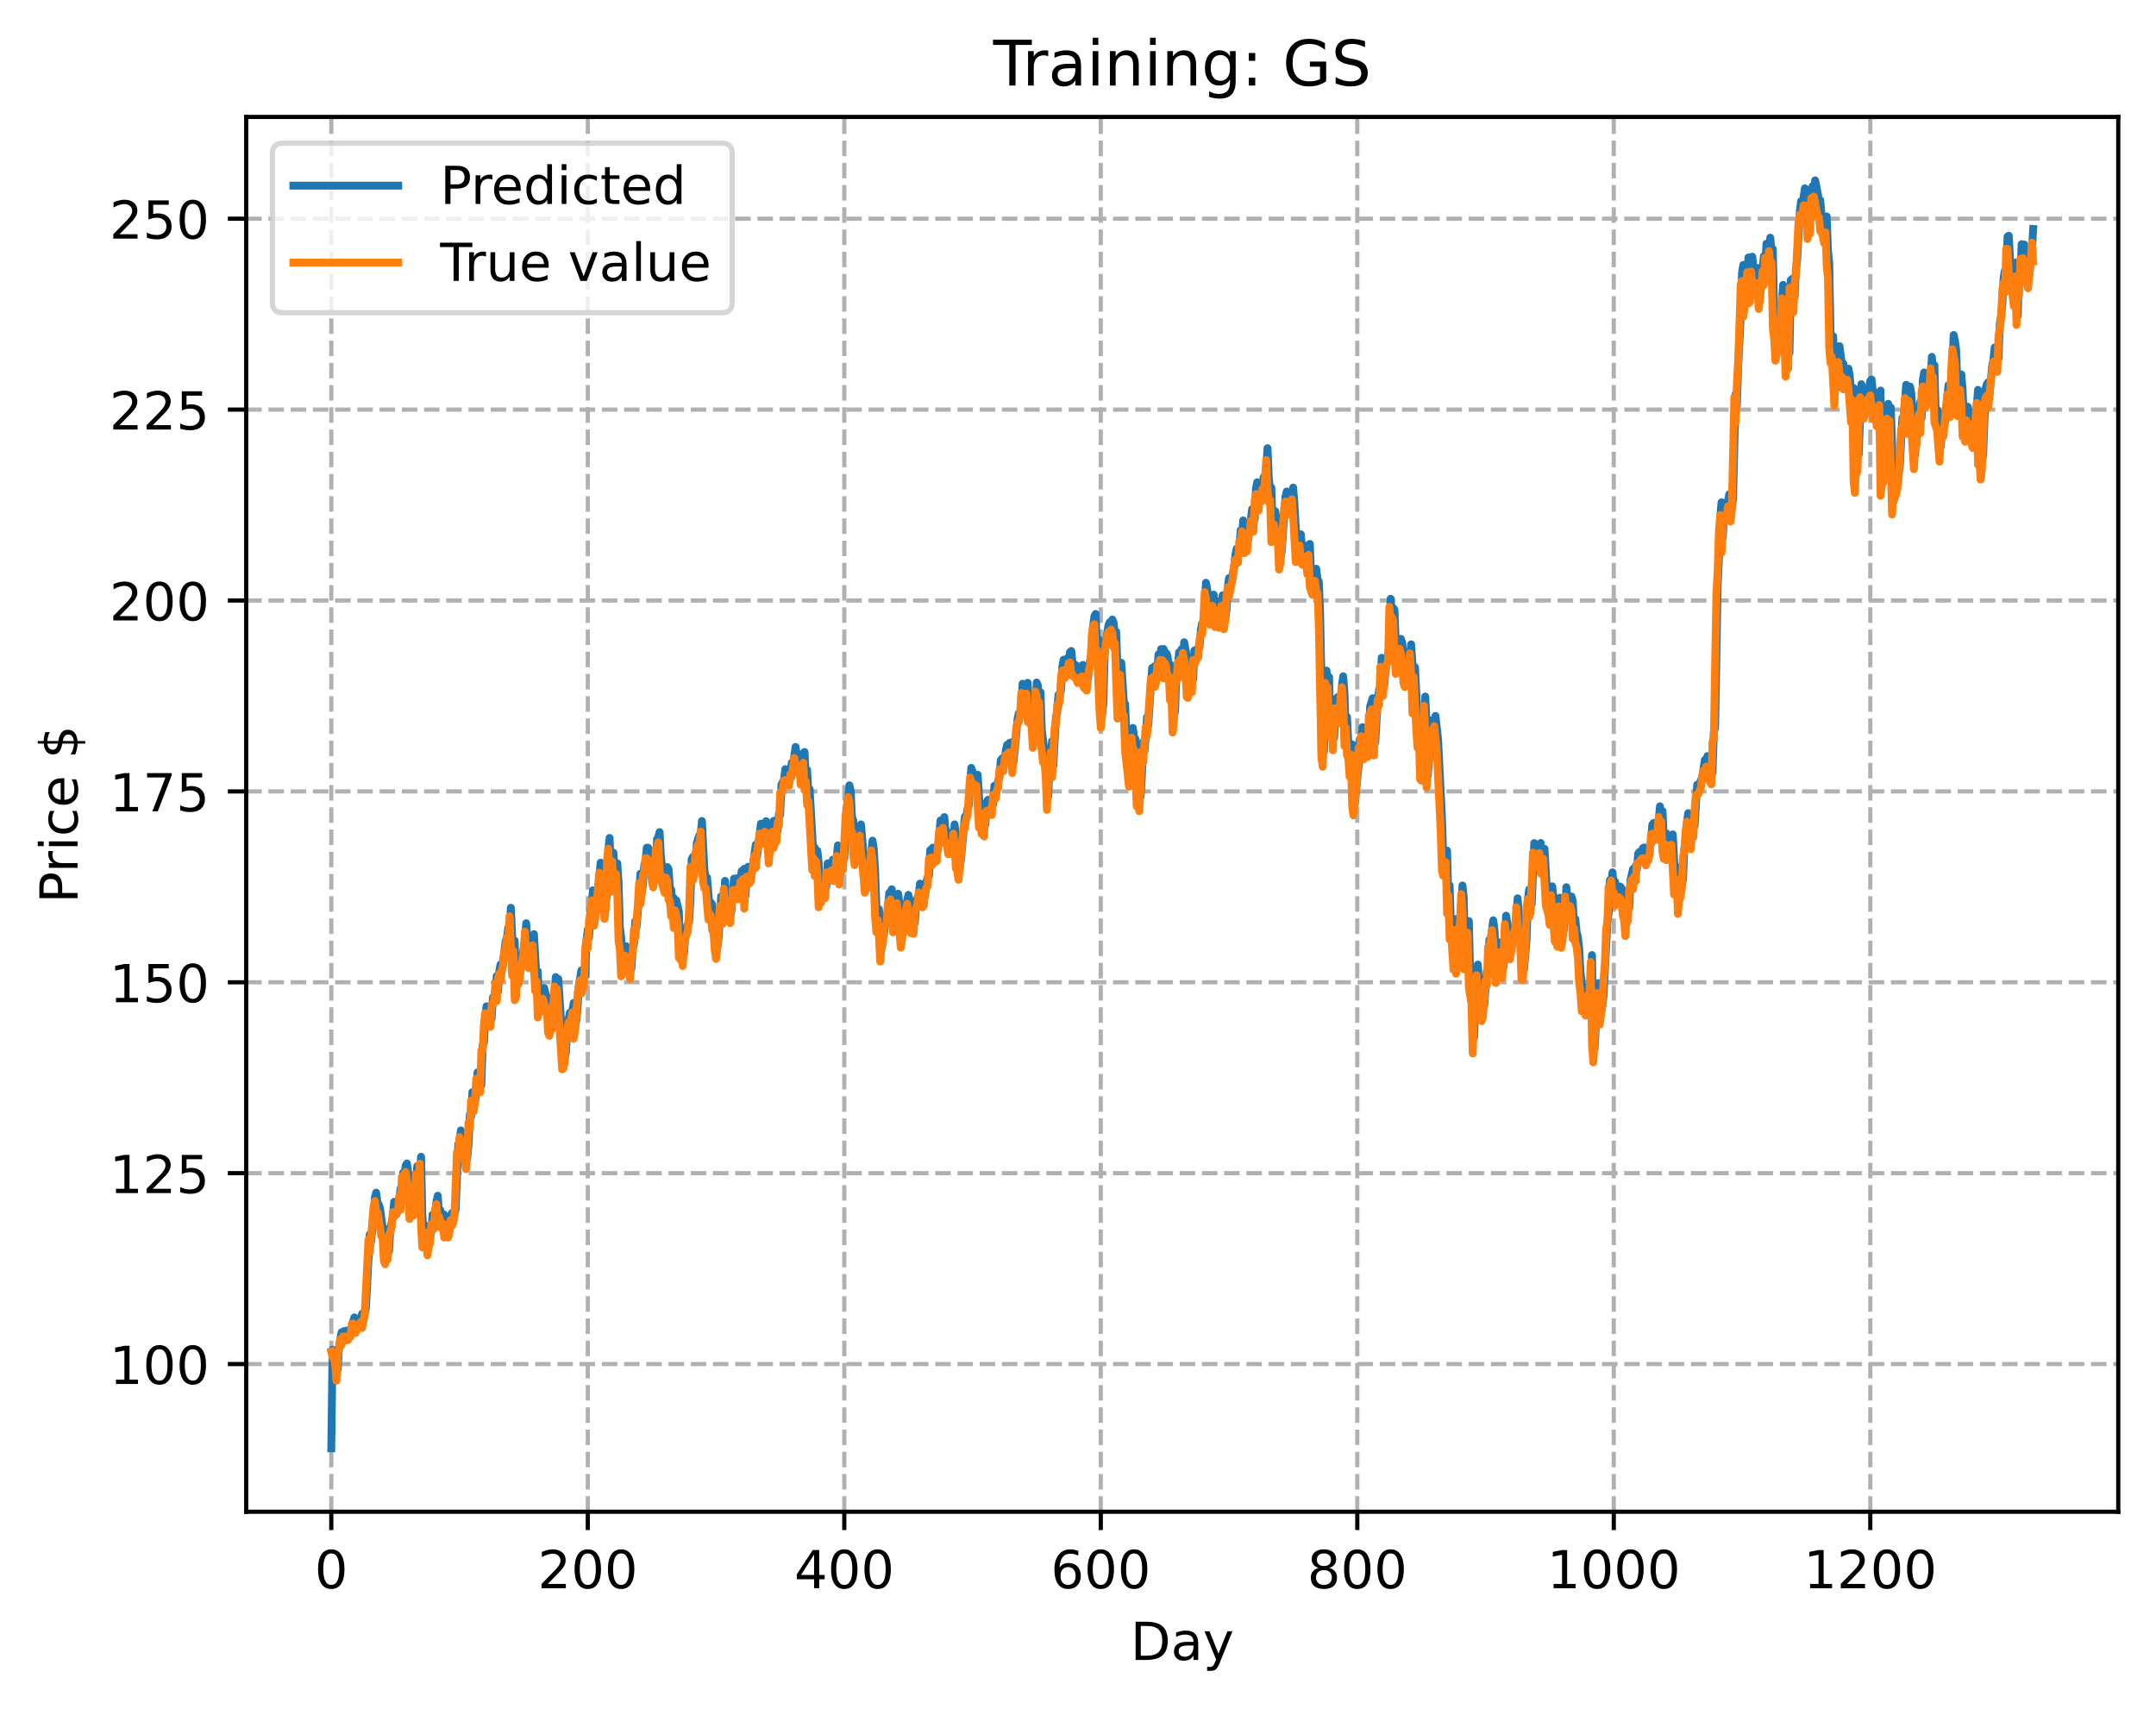 <?xml version="1.0" encoding="utf-8" standalone="no"?>
<!DOCTYPE svg PUBLIC "-//W3C//DTD SVG 1.1//EN"
  "http://www.w3.org/Graphics/SVG/1.1/DTD/svg11.dtd">
<!-- Created with matplotlib (https://matplotlib.org/) -->
<svg height="325.986pt" version="1.1" viewBox="0 0 411.286 325.986" width="411.286pt" xmlns="http://www.w3.org/2000/svg" xmlns:xlink="http://www.w3.org/1999/xlink">
 <defs>
  <style type="text/css">
*{stroke-linecap:butt;stroke-linejoin:round;}
  </style>
 </defs>
 <g id="figure_1">
  <g id="patch_1">
   <path d="M 0 325.986 
L 411.286 325.986 
L 411.286 0 
L 0 0 
z
" style="fill:#ffffff;"/>
  </g>
  <g id="axes_1">
   <g id="patch_2">
    <path d="M 46.966 288.43 
L 404.086 288.43 
L 404.086 22.318 
L 46.966 22.318 
z
" style="fill:#ffffff;"/>
   </g>
   <g id="matplotlib.axis_1">
    <g id="xtick_1">
     <g id="line2d_1">
      <path clip-path="url(#pa13787f9a8)" d="M 63.198 288.43 
L 63.198 22.318 
" style="fill:none;stroke:#b0b0b0;stroke-dasharray:2.96,1.28;stroke-dashoffset:0;stroke-width:0.8;"/>
     </g>
     <g id="line2d_2">
      <defs>
       <path d="M 0 0 
L 0 3.5 
" id="m93656c311d" style="stroke:#000000;stroke-width:0.8;"/>
      </defs>
      <g>
       <use style="stroke:#000000;stroke-width:0.8;" x="63.198" xlink:href="#m93656c311d" y="288.43"/>
      </g>
     </g>
     <g id="text_1">
      <!-- 0 -->
      <defs>
       <path d="M 31.781 66.406 
Q 24.172 66.406 20.328 58.906 
Q 16.5 51.422 16.5 36.375 
Q 16.5 21.391 20.328 13.891 
Q 24.172 6.391 31.781 6.391 
Q 39.453 6.391 43.281 13.891 
Q 47.125 21.391 47.125 36.375 
Q 47.125 51.422 43.281 58.906 
Q 39.453 66.406 31.781 66.406 
z
M 31.781 74.219 
Q 44.047 74.219 50.516 64.516 
Q 56.984 54.828 56.984 36.375 
Q 56.984 17.969 50.516 8.266 
Q 44.047 -1.422 31.781 -1.422 
Q 19.531 -1.422 13.062 8.266 
Q 6.594 17.969 6.594 36.375 
Q 6.594 54.828 13.062 64.516 
Q 19.531 74.219 31.781 74.219 
z
" id="DejaVuSans-48"/>
      </defs>
      <g transform="translate(60.017 303.029)scale(0.1 -0.1)">
       <use xlink:href="#DejaVuSans-48"/>
      </g>
     </g>
    </g>
    <g id="xtick_2">
     <g id="line2d_3">
      <path clip-path="url(#pa13787f9a8)" d="M 112.129 288.43 
L 112.129 22.318 
" style="fill:none;stroke:#b0b0b0;stroke-dasharray:2.96,1.28;stroke-dashoffset:0;stroke-width:0.8;"/>
     </g>
     <g id="line2d_4">
      <g>
       <use style="stroke:#000000;stroke-width:0.8;" x="112.129" xlink:href="#m93656c311d" y="288.43"/>
      </g>
     </g>
     <g id="text_2">
      <!-- 200 -->
      <defs>
       <path d="M 19.188 8.297 
L 53.609 8.297 
L 53.609 0 
L 7.328 0 
L 7.328 8.297 
Q 12.938 14.109 22.625 23.891 
Q 32.328 33.688 34.812 36.531 
Q 39.547 41.844 41.422 45.531 
Q 43.312 49.219 43.312 52.781 
Q 43.312 58.594 39.234 62.25 
Q 35.156 65.922 28.609 65.922 
Q 23.969 65.922 18.812 64.312 
Q 13.672 62.703 7.812 59.422 
L 7.812 69.391 
Q 13.766 71.781 18.938 73 
Q 24.125 74.219 28.422 74.219 
Q 39.75 74.219 46.484 68.547 
Q 53.219 62.891 53.219 53.422 
Q 53.219 48.922 51.531 44.891 
Q 49.859 40.875 45.406 35.406 
Q 44.188 33.984 37.641 27.219 
Q 31.109 20.453 19.188 8.297 
z
" id="DejaVuSans-50"/>
      </defs>
      <g transform="translate(102.585 303.029)scale(0.1 -0.1)">
       <use xlink:href="#DejaVuSans-50"/>
       <use x="63.623" xlink:href="#DejaVuSans-48"/>
       <use x="127.246" xlink:href="#DejaVuSans-48"/>
      </g>
     </g>
    </g>
    <g id="xtick_3">
     <g id="line2d_5">
      <path clip-path="url(#pa13787f9a8)" d="M 161.06 288.43 
L 161.06 22.318 
" style="fill:none;stroke:#b0b0b0;stroke-dasharray:2.96,1.28;stroke-dashoffset:0;stroke-width:0.8;"/>
     </g>
     <g id="line2d_6">
      <g>
       <use style="stroke:#000000;stroke-width:0.8;" x="161.06" xlink:href="#m93656c311d" y="288.43"/>
      </g>
     </g>
     <g id="text_3">
      <!-- 400 -->
      <defs>
       <path d="M 37.797 64.312 
L 12.891 25.391 
L 37.797 25.391 
z
M 35.203 72.906 
L 47.609 72.906 
L 47.609 25.391 
L 58.016 25.391 
L 58.016 17.188 
L 47.609 17.188 
L 47.609 0 
L 37.797 0 
L 37.797 17.188 
L 4.891 17.188 
L 4.891 26.703 
z
" id="DejaVuSans-52"/>
      </defs>
      <g transform="translate(151.516 303.029)scale(0.1 -0.1)">
       <use xlink:href="#DejaVuSans-52"/>
       <use x="63.623" xlink:href="#DejaVuSans-48"/>
       <use x="127.246" xlink:href="#DejaVuSans-48"/>
      </g>
     </g>
    </g>
    <g id="xtick_4">
     <g id="line2d_7">
      <path clip-path="url(#pa13787f9a8)" d="M 209.99 288.43 
L 209.99 22.318 
" style="fill:none;stroke:#b0b0b0;stroke-dasharray:2.96,1.28;stroke-dashoffset:0;stroke-width:0.8;"/>
     </g>
     <g id="line2d_8">
      <g>
       <use style="stroke:#000000;stroke-width:0.8;" x="209.99" xlink:href="#m93656c311d" y="288.43"/>
      </g>
     </g>
     <g id="text_4">
      <!-- 600 -->
      <defs>
       <path d="M 33.016 40.375 
Q 26.375 40.375 22.484 35.828 
Q 18.609 31.297 18.609 23.391 
Q 18.609 15.531 22.484 10.953 
Q 26.375 6.391 33.016 6.391 
Q 39.656 6.391 43.531 10.953 
Q 47.406 15.531 47.406 23.391 
Q 47.406 31.297 43.531 35.828 
Q 39.656 40.375 33.016 40.375 
z
M 52.594 71.297 
L 52.594 62.312 
Q 48.875 64.062 45.094 64.984 
Q 41.312 65.922 37.594 65.922 
Q 27.828 65.922 22.672 59.328 
Q 17.531 52.734 16.797 39.406 
Q 19.672 43.656 24.016 45.922 
Q 28.375 48.188 33.594 48.188 
Q 44.578 48.188 50.953 41.516 
Q 57.328 34.859 57.328 23.391 
Q 57.328 12.156 50.688 5.359 
Q 44.047 -1.422 33.016 -1.422 
Q 20.359 -1.422 13.672 8.266 
Q 6.984 17.969 6.984 36.375 
Q 6.984 53.656 15.188 63.938 
Q 23.391 74.219 37.203 74.219 
Q 40.922 74.219 44.703 73.484 
Q 48.484 72.75 52.594 71.297 
z
" id="DejaVuSans-54"/>
      </defs>
      <g transform="translate(200.446 303.029)scale(0.1 -0.1)">
       <use xlink:href="#DejaVuSans-54"/>
       <use x="63.623" xlink:href="#DejaVuSans-48"/>
       <use x="127.246" xlink:href="#DejaVuSans-48"/>
      </g>
     </g>
    </g>
    <g id="xtick_5">
     <g id="line2d_9">
      <path clip-path="url(#pa13787f9a8)" d="M 258.921 288.43 
L 258.921 22.318 
" style="fill:none;stroke:#b0b0b0;stroke-dasharray:2.96,1.28;stroke-dashoffset:0;stroke-width:0.8;"/>
     </g>
     <g id="line2d_10">
      <g>
       <use style="stroke:#000000;stroke-width:0.8;" x="258.921" xlink:href="#m93656c311d" y="288.43"/>
      </g>
     </g>
     <g id="text_5">
      <!-- 800 -->
      <defs>
       <path d="M 31.781 34.625 
Q 24.75 34.625 20.719 30.859 
Q 16.703 27.094 16.703 20.516 
Q 16.703 13.922 20.719 10.156 
Q 24.75 6.391 31.781 6.391 
Q 38.812 6.391 42.859 10.172 
Q 46.922 13.969 46.922 20.516 
Q 46.922 27.094 42.891 30.859 
Q 38.875 34.625 31.781 34.625 
z
M 21.922 38.812 
Q 15.578 40.375 12.031 44.719 
Q 8.5 49.078 8.5 55.328 
Q 8.5 64.062 14.719 69.141 
Q 20.953 74.219 31.781 74.219 
Q 42.672 74.219 48.875 69.141 
Q 55.078 64.062 55.078 55.328 
Q 55.078 49.078 51.531 44.719 
Q 48 40.375 41.703 38.812 
Q 48.828 37.156 52.797 32.312 
Q 56.781 27.484 56.781 20.516 
Q 56.781 9.906 50.312 4.234 
Q 43.844 -1.422 31.781 -1.422 
Q 19.734 -1.422 13.25 4.234 
Q 6.781 9.906 6.781 20.516 
Q 6.781 27.484 10.781 32.312 
Q 14.797 37.156 21.922 38.812 
z
M 18.312 54.391 
Q 18.312 48.734 21.844 45.562 
Q 25.391 42.391 31.781 42.391 
Q 38.141 42.391 41.719 45.562 
Q 45.312 48.734 45.312 54.391 
Q 45.312 60.062 41.719 63.234 
Q 38.141 66.406 31.781 66.406 
Q 25.391 66.406 21.844 63.234 
Q 18.312 60.062 18.312 54.391 
z
" id="DejaVuSans-56"/>
      </defs>
      <g transform="translate(249.377 303.029)scale(0.1 -0.1)">
       <use xlink:href="#DejaVuSans-56"/>
       <use x="63.623" xlink:href="#DejaVuSans-48"/>
       <use x="127.246" xlink:href="#DejaVuSans-48"/>
      </g>
     </g>
    </g>
    <g id="xtick_6">
     <g id="line2d_11">
      <path clip-path="url(#pa13787f9a8)" d="M 307.851 288.43 
L 307.851 22.318 
" style="fill:none;stroke:#b0b0b0;stroke-dasharray:2.96,1.28;stroke-dashoffset:0;stroke-width:0.8;"/>
     </g>
     <g id="line2d_12">
      <g>
       <use style="stroke:#000000;stroke-width:0.8;" x="307.851" xlink:href="#m93656c311d" y="288.43"/>
      </g>
     </g>
     <g id="text_6">
      <!-- 1000 -->
      <defs>
       <path d="M 12.406 8.297 
L 28.516 8.297 
L 28.516 63.922 
L 10.984 60.406 
L 10.984 69.391 
L 28.422 72.906 
L 38.281 72.906 
L 38.281 8.297 
L 54.391 8.297 
L 54.391 0 
L 12.406 0 
z
" id="DejaVuSans-49"/>
      </defs>
      <g transform="translate(295.126 303.029)scale(0.1 -0.1)">
       <use xlink:href="#DejaVuSans-49"/>
       <use x="63.623" xlink:href="#DejaVuSans-48"/>
       <use x="127.246" xlink:href="#DejaVuSans-48"/>
       <use x="190.869" xlink:href="#DejaVuSans-48"/>
      </g>
     </g>
    </g>
    <g id="xtick_7">
     <g id="line2d_13">
      <path clip-path="url(#pa13787f9a8)" d="M 356.782 288.43 
L 356.782 22.318 
" style="fill:none;stroke:#b0b0b0;stroke-dasharray:2.96,1.28;stroke-dashoffset:0;stroke-width:0.8;"/>
     </g>
     <g id="line2d_14">
      <g>
       <use style="stroke:#000000;stroke-width:0.8;" x="356.782" xlink:href="#m93656c311d" y="288.43"/>
      </g>
     </g>
     <g id="text_7">
      <!-- 1200 -->
      <g transform="translate(344.057 303.029)scale(0.1 -0.1)">
       <use xlink:href="#DejaVuSans-49"/>
       <use x="63.623" xlink:href="#DejaVuSans-50"/>
       <use x="127.246" xlink:href="#DejaVuSans-48"/>
       <use x="190.869" xlink:href="#DejaVuSans-48"/>
      </g>
     </g>
    </g>
    <g id="text_8">
     <!-- Day -->
     <defs>
      <path d="M 19.672 64.797 
L 19.672 8.109 
L 31.594 8.109 
Q 46.688 8.109 53.688 14.938 
Q 60.688 21.781 60.688 36.531 
Q 60.688 51.172 53.688 57.984 
Q 46.688 64.797 31.594 64.797 
z
M 9.812 72.906 
L 30.078 72.906 
Q 51.266 72.906 61.172 64.094 
Q 71.094 55.281 71.094 36.531 
Q 71.094 17.672 61.125 8.828 
Q 51.172 0 30.078 0 
L 9.812 0 
z
" id="DejaVuSans-68"/>
      <path d="M 34.281 27.484 
Q 23.391 27.484 19.188 25 
Q 14.984 22.516 14.984 16.5 
Q 14.984 11.719 18.141 8.906 
Q 21.297 6.109 26.703 6.109 
Q 34.188 6.109 38.703 11.406 
Q 43.219 16.703 43.219 25.484 
L 43.219 27.484 
z
M 52.203 31.203 
L 52.203 0 
L 43.219 0 
L 43.219 8.297 
Q 40.141 3.328 35.547 0.953 
Q 30.953 -1.422 24.312 -1.422 
Q 15.922 -1.422 10.953 3.297 
Q 6 8.016 6 15.922 
Q 6 25.141 12.172 29.828 
Q 18.359 34.516 30.609 34.516 
L 43.219 34.516 
L 43.219 35.406 
Q 43.219 41.609 39.141 45 
Q 35.062 48.391 27.688 48.391 
Q 23 48.391 18.547 47.266 
Q 14.109 46.141 10.016 43.891 
L 10.016 52.203 
Q 14.938 54.109 19.578 55.047 
Q 24.219 56 28.609 56 
Q 40.484 56 46.344 49.844 
Q 52.203 43.703 52.203 31.203 
z
" id="DejaVuSans-97"/>
      <path d="M 32.172 -5.078 
Q 28.375 -14.844 24.75 -17.812 
Q 21.141 -20.797 15.094 -20.797 
L 7.906 -20.797 
L 7.906 -13.281 
L 13.188 -13.281 
Q 16.891 -13.281 18.938 -11.516 
Q 21 -9.766 23.484 -3.219 
L 25.094 0.875 
L 2.984 54.688 
L 12.5 54.688 
L 29.594 11.922 
L 46.688 54.688 
L 56.203 54.688 
z
" id="DejaVuSans-121"/>
     </defs>
     <g transform="translate(215.652 316.707)scale(0.1 -0.1)">
      <use xlink:href="#DejaVuSans-68"/>
      <use x="77.002" xlink:href="#DejaVuSans-97"/>
      <use x="138.281" xlink:href="#DejaVuSans-121"/>
     </g>
    </g>
   </g>
   <g id="matplotlib.axis_2">
    <g id="ytick_1">
     <g id="line2d_15">
      <path clip-path="url(#pa13787f9a8)" d="M 46.966 260.259 
L 404.086 260.259 
" style="fill:none;stroke:#b0b0b0;stroke-dasharray:2.96,1.28;stroke-dashoffset:0;stroke-width:0.8;"/>
     </g>
     <g id="line2d_16">
      <defs>
       <path d="M 0 0 
L -3.5 0 
" id="m3c72a2dacc" style="stroke:#000000;stroke-width:0.8;"/>
      </defs>
      <g>
       <use style="stroke:#000000;stroke-width:0.8;" x="46.966" xlink:href="#m3c72a2dacc" y="260.259"/>
      </g>
     </g>
     <g id="text_9">
      <!-- 100 -->
      <g transform="translate(20.878 264.058)scale(0.1 -0.1)">
       <use xlink:href="#DejaVuSans-49"/>
       <use x="63.623" xlink:href="#DejaVuSans-48"/>
       <use x="127.246" xlink:href="#DejaVuSans-48"/>
      </g>
     </g>
    </g>
    <g id="ytick_2">
     <g id="line2d_17">
      <path clip-path="url(#pa13787f9a8)" d="M 46.966 223.837 
L 404.086 223.837 
" style="fill:none;stroke:#b0b0b0;stroke-dasharray:2.96,1.28;stroke-dashoffset:0;stroke-width:0.8;"/>
     </g>
     <g id="line2d_18">
      <g>
       <use style="stroke:#000000;stroke-width:0.8;" x="46.966" xlink:href="#m3c72a2dacc" y="223.837"/>
      </g>
     </g>
     <g id="text_10">
      <!-- 125 -->
      <defs>
       <path d="M 10.797 72.906 
L 49.516 72.906 
L 49.516 64.594 
L 19.828 64.594 
L 19.828 46.734 
Q 21.969 47.469 24.109 47.828 
Q 26.266 48.188 28.422 48.188 
Q 40.625 48.188 47.75 41.5 
Q 54.891 34.812 54.891 23.391 
Q 54.891 11.625 47.562 5.094 
Q 40.234 -1.422 26.906 -1.422 
Q 22.312 -1.422 17.547 -0.641 
Q 12.797 0.141 7.719 1.703 
L 7.719 11.625 
Q 12.109 9.234 16.797 8.062 
Q 21.484 6.891 26.703 6.891 
Q 35.156 6.891 40.078 11.328 
Q 45.016 15.766 45.016 23.391 
Q 45.016 31 40.078 35.438 
Q 35.156 39.891 26.703 39.891 
Q 22.75 39.891 18.812 39.016 
Q 14.891 38.141 10.797 36.281 
z
" id="DejaVuSans-53"/>
      </defs>
      <g transform="translate(20.878 227.636)scale(0.1 -0.1)">
       <use xlink:href="#DejaVuSans-49"/>
       <use x="63.623" xlink:href="#DejaVuSans-50"/>
       <use x="127.246" xlink:href="#DejaVuSans-53"/>
      </g>
     </g>
    </g>
    <g id="ytick_3">
     <g id="line2d_19">
      <path clip-path="url(#pa13787f9a8)" d="M 46.966 187.415 
L 404.086 187.415 
" style="fill:none;stroke:#b0b0b0;stroke-dasharray:2.96,1.28;stroke-dashoffset:0;stroke-width:0.8;"/>
     </g>
     <g id="line2d_20">
      <g>
       <use style="stroke:#000000;stroke-width:0.8;" x="46.966" xlink:href="#m3c72a2dacc" y="187.415"/>
      </g>
     </g>
     <g id="text_11">
      <!-- 150 -->
      <g transform="translate(20.878 191.215)scale(0.1 -0.1)">
       <use xlink:href="#DejaVuSans-49"/>
       <use x="63.623" xlink:href="#DejaVuSans-53"/>
       <use x="127.246" xlink:href="#DejaVuSans-48"/>
      </g>
     </g>
    </g>
    <g id="ytick_4">
     <g id="line2d_21">
      <path clip-path="url(#pa13787f9a8)" d="M 46.966 150.994 
L 404.086 150.994 
" style="fill:none;stroke:#b0b0b0;stroke-dasharray:2.96,1.28;stroke-dashoffset:0;stroke-width:0.8;"/>
     </g>
     <g id="line2d_22">
      <g>
       <use style="stroke:#000000;stroke-width:0.8;" x="46.966" xlink:href="#m3c72a2dacc" y="150.994"/>
      </g>
     </g>
     <g id="text_12">
      <!-- 175 -->
      <defs>
       <path d="M 8.203 72.906 
L 55.078 72.906 
L 55.078 68.703 
L 28.609 0 
L 18.312 0 
L 43.219 64.594 
L 8.203 64.594 
z
" id="DejaVuSans-55"/>
      </defs>
      <g transform="translate(20.878 154.793)scale(0.1 -0.1)">
       <use xlink:href="#DejaVuSans-49"/>
       <use x="63.623" xlink:href="#DejaVuSans-55"/>
       <use x="127.246" xlink:href="#DejaVuSans-53"/>
      </g>
     </g>
    </g>
    <g id="ytick_5">
     <g id="line2d_23">
      <path clip-path="url(#pa13787f9a8)" d="M 46.966 114.572 
L 404.086 114.572 
" style="fill:none;stroke:#b0b0b0;stroke-dasharray:2.96,1.28;stroke-dashoffset:0;stroke-width:0.8;"/>
     </g>
     <g id="line2d_24">
      <g>
       <use style="stroke:#000000;stroke-width:0.8;" x="46.966" xlink:href="#m3c72a2dacc" y="114.572"/>
      </g>
     </g>
     <g id="text_13">
      <!-- 200 -->
      <g transform="translate(20.878 118.371)scale(0.1 -0.1)">
       <use xlink:href="#DejaVuSans-50"/>
       <use x="63.623" xlink:href="#DejaVuSans-48"/>
       <use x="127.246" xlink:href="#DejaVuSans-48"/>
      </g>
     </g>
    </g>
    <g id="ytick_6">
     <g id="line2d_25">
      <path clip-path="url(#pa13787f9a8)" d="M 46.966 78.15 
L 404.086 78.15 
" style="fill:none;stroke:#b0b0b0;stroke-dasharray:2.96,1.28;stroke-dashoffset:0;stroke-width:0.8;"/>
     </g>
     <g id="line2d_26">
      <g>
       <use style="stroke:#000000;stroke-width:0.8;" x="46.966" xlink:href="#m3c72a2dacc" y="78.15"/>
      </g>
     </g>
     <g id="text_14">
      <!-- 225 -->
      <g transform="translate(20.878 81.949)scale(0.1 -0.1)">
       <use xlink:href="#DejaVuSans-50"/>
       <use x="63.623" xlink:href="#DejaVuSans-50"/>
       <use x="127.246" xlink:href="#DejaVuSans-53"/>
      </g>
     </g>
    </g>
    <g id="ytick_7">
     <g id="line2d_27">
      <path clip-path="url(#pa13787f9a8)" d="M 46.966 41.728 
L 404.086 41.728 
" style="fill:none;stroke:#b0b0b0;stroke-dasharray:2.96,1.28;stroke-dashoffset:0;stroke-width:0.8;"/>
     </g>
     <g id="line2d_28">
      <g>
       <use style="stroke:#000000;stroke-width:0.8;" x="46.966" xlink:href="#m3c72a2dacc" y="41.728"/>
      </g>
     </g>
     <g id="text_15">
      <!-- 250 -->
      <g transform="translate(20.878 45.527)scale(0.1 -0.1)">
       <use xlink:href="#DejaVuSans-50"/>
       <use x="63.623" xlink:href="#DejaVuSans-53"/>
       <use x="127.246" xlink:href="#DejaVuSans-48"/>
      </g>
     </g>
    </g>
    <g id="text_16">
     <!-- Price $ -->
     <defs>
      <path d="M 19.672 64.797 
L 19.672 37.406 
L 32.078 37.406 
Q 38.969 37.406 42.719 40.969 
Q 46.484 44.531 46.484 51.125 
Q 46.484 57.672 42.719 61.234 
Q 38.969 64.797 32.078 64.797 
z
M 9.812 72.906 
L 32.078 72.906 
Q 44.344 72.906 50.609 67.359 
Q 56.891 61.812 56.891 51.125 
Q 56.891 40.328 50.609 34.812 
Q 44.344 29.297 32.078 29.297 
L 19.672 29.297 
L 19.672 0 
L 9.812 0 
z
" id="DejaVuSans-80"/>
      <path d="M 41.109 46.297 
Q 39.594 47.172 37.812 47.578 
Q 36.031 48 33.891 48 
Q 26.266 48 22.188 43.047 
Q 18.109 38.094 18.109 28.812 
L 18.109 0 
L 9.078 0 
L 9.078 54.688 
L 18.109 54.688 
L 18.109 46.188 
Q 20.953 51.172 25.484 53.578 
Q 30.031 56 36.531 56 
Q 37.453 56 38.578 55.875 
Q 39.703 55.766 41.062 55.516 
z
" id="DejaVuSans-114"/>
      <path d="M 9.422 54.688 
L 18.406 54.688 
L 18.406 0 
L 9.422 0 
z
M 9.422 75.984 
L 18.406 75.984 
L 18.406 64.594 
L 9.422 64.594 
z
" id="DejaVuSans-105"/>
      <path d="M 48.781 52.594 
L 48.781 44.188 
Q 44.969 46.297 41.141 47.344 
Q 37.312 48.391 33.406 48.391 
Q 24.656 48.391 19.812 42.844 
Q 14.984 37.312 14.984 27.297 
Q 14.984 17.281 19.812 11.734 
Q 24.656 6.203 33.406 6.203 
Q 37.312 6.203 41.141 7.25 
Q 44.969 8.297 48.781 10.406 
L 48.781 2.094 
Q 45.016 0.344 40.984 -0.531 
Q 36.969 -1.422 32.422 -1.422 
Q 20.062 -1.422 12.781 6.344 
Q 5.516 14.109 5.516 27.297 
Q 5.516 40.672 12.859 48.328 
Q 20.219 56 33.016 56 
Q 37.156 56 41.109 55.141 
Q 45.062 54.297 48.781 52.594 
z
" id="DejaVuSans-99"/>
      <path d="M 56.203 29.594 
L 56.203 25.203 
L 14.891 25.203 
Q 15.484 15.922 20.484 11.062 
Q 25.484 6.203 34.422 6.203 
Q 39.594 6.203 44.453 7.469 
Q 49.312 8.734 54.109 11.281 
L 54.109 2.781 
Q 49.266 0.734 44.188 -0.344 
Q 39.109 -1.422 33.891 -1.422 
Q 20.797 -1.422 13.156 6.188 
Q 5.516 13.812 5.516 26.812 
Q 5.516 40.234 12.766 48.109 
Q 20.016 56 32.328 56 
Q 43.359 56 49.781 48.891 
Q 56.203 41.797 56.203 29.594 
z
M 47.219 32.234 
Q 47.125 39.594 43.094 43.984 
Q 39.062 48.391 32.422 48.391 
Q 24.906 48.391 20.391 44.141 
Q 15.875 39.891 15.188 32.172 
z
" id="DejaVuSans-101"/>
      <path id="DejaVuSans-32"/>
      <path d="M 33.797 -14.703 
L 28.906 -14.703 
L 28.859 0 
Q 23.734 0.094 18.609 1.188 
Q 13.484 2.297 8.297 4.5 
L 8.297 13.281 
Q 13.281 10.156 18.375 8.562 
Q 23.484 6.984 28.906 6.938 
L 28.906 29.203 
Q 18.109 30.953 13.203 35.156 
Q 8.297 39.359 8.297 46.688 
Q 8.297 54.641 13.625 59.219 
Q 18.953 63.812 28.906 64.5 
L 28.906 75.984 
L 33.797 75.984 
L 33.797 64.656 
Q 38.328 64.453 42.578 63.688 
Q 46.828 62.938 50.875 61.625 
L 50.875 53.078 
Q 46.828 55.125 42.547 56.25 
Q 38.281 57.375 33.797 57.562 
L 33.797 36.719 
Q 44.875 35.016 50.094 30.609 
Q 55.328 26.219 55.328 18.609 
Q 55.328 10.359 49.781 5.594 
Q 44.234 0.828 33.797 0.094 
z
M 28.906 37.594 
L 28.906 57.625 
Q 23.25 56.984 20.266 54.391 
Q 17.281 51.812 17.281 47.516 
Q 17.281 43.312 20.031 40.969 
Q 22.797 38.625 28.906 37.594 
z
M 33.797 28.219 
L 33.797 7.078 
Q 39.984 7.906 43.141 10.594 
Q 46.297 13.281 46.297 17.672 
Q 46.297 21.969 43.281 24.5 
Q 40.281 27.047 33.797 28.219 
z
" id="DejaVuSans-36"/>
     </defs>
     <g transform="translate(14.798 172.342)rotate(-90)scale(0.1 -0.1)">
      <use xlink:href="#DejaVuSans-80"/>
      <use x="58.553" xlink:href="#DejaVuSans-114"/>
      <use x="99.666" xlink:href="#DejaVuSans-105"/>
      <use x="127.449" xlink:href="#DejaVuSans-99"/>
      <use x="182.43" xlink:href="#DejaVuSans-101"/>
      <use x="243.953" xlink:href="#DejaVuSans-32"/>
      <use x="275.74" xlink:href="#DejaVuSans-36"/>
     </g>
    </g>
   </g>
   <g id="line2d_29">
    <path clip-path="url(#pa13787f9a8)" d="M 63.198 276.334 
L 63.443 257.512 
L 63.688 258.766 
L 63.932 258.025 
L 64.177 258.7 
L 64.422 261.257 
L 64.666 256.969 
L 65.156 254.199 
L 65.4 254.955 
L 65.645 253.961 
L 65.89 254.376 
L 66.134 253.872 
L 66.379 254.37 
L 66.623 254.307 
L 66.868 254.443 
L 67.113 254.152 
L 67.357 252.122 
L 67.602 251.346 
L 67.847 251.919 
L 68.091 252.885 
L 68.336 251.895 
L 68.581 251.75 
L 68.825 251.766 
L 69.07 250.646 
L 69.315 251.555 
L 69.804 249.582 
L 70.538 235.507 
L 70.783 236.868 
L 71.272 232.057 
L 71.517 228.468 
L 71.761 227.551 
L 72.006 229.508 
L 72.251 229.794 
L 72.495 230.57 
L 72.984 234.166 
L 73.229 234.316 
L 73.474 238.239 
L 73.718 239.27 
L 73.963 236.874 
L 74.208 238.774 
L 74.452 234.505 
L 74.942 232.131 
L 75.186 229.296 
L 75.431 230.623 
L 75.676 230.517 
L 75.92 230.062 
L 76.165 229.169 
L 76.41 226.759 
L 76.654 229.244 
L 76.899 223.748 
L 77.144 224.585 
L 77.388 222.38 
L 77.633 221.977 
L 78.122 225.62 
L 78.367 230.504 
L 78.611 229.665 
L 79.101 230.606 
L 79.59 222.497 
L 79.835 224.533 
L 80.079 223.684 
L 80.324 220.701 
L 80.569 231.686 
L 80.813 236.11 
L 81.303 233.895 
L 81.547 234.75 
L 81.792 237.405 
L 82.281 235 
L 82.526 231.746 
L 82.771 231.941 
L 83.015 232.464 
L 83.26 229.241 
L 83.505 228.137 
L 83.749 231.506 
L 83.994 230.847 
L 84.483 232.932 
L 84.728 231.734 
L 84.972 233.944 
L 85.217 233.01 
L 85.462 233.555 
L 85.706 234.743 
L 85.951 233.462 
L 86.196 231.45 
L 86.44 232.497 
L 86.93 230.765 
L 87.419 218.308 
L 87.664 218.048 
L 87.908 215.675 
L 88.153 217.173 
L 88.398 217.706 
L 88.887 219.55 
L 89.132 221.049 
L 89.376 218.43 
L 89.621 212.641 
L 89.866 213.052 
L 90.11 208.373 
L 90.355 208.448 
L 90.599 210.25 
L 90.844 208.708 
L 91.089 204.602 
L 91.333 204.592 
L 91.823 207.056 
L 92.067 199.54 
L 92.312 198.88 
L 92.557 194.386 
L 92.801 191.997 
L 93.046 192.434 
L 93.535 194.005 
L 93.78 194.372 
L 94.025 190.353 
L 94.269 189.991 
L 94.514 188.98 
L 94.759 186.217 
L 95.003 189.127 
L 95.248 185.218 
L 95.493 184.022 
L 95.737 185.142 
L 96.471 179.536 
L 96.716 178.888 
L 96.96 176.95 
L 97.205 178.113 
L 97.45 173.19 
L 97.939 183.472 
L 98.184 179.476 
L 98.428 187.823 
L 98.673 188.012 
L 98.918 183.104 
L 99.162 185.418 
L 99.407 184.714 
L 99.652 182.378 
L 100.141 179.505 
L 100.386 176.145 
L 100.63 180.593 
L 100.875 180.671 
L 101.12 182.362 
L 101.364 182.471 
L 101.609 179.492 
L 101.854 178.223 
L 102.343 186.671 
L 102.587 185.307 
L 102.832 191.441 
L 103.077 190.366 
L 103.321 190.893 
L 103.566 190.385 
L 103.811 188.498 
L 104.055 189.476 
L 104.3 190.983 
L 104.545 190.266 
L 104.789 194.705 
L 105.034 195.489 
L 105.279 194.641 
L 105.523 194.309 
L 106.013 186.414 
L 106.257 186.802 
L 106.502 186.777 
L 107.481 201.671 
L 107.725 201.739 
L 107.97 200.791 
L 108.215 195.933 
L 108.704 193.214 
L 108.948 194.109 
L 109.438 191.347 
L 109.682 195.963 
L 109.927 194.785 
L 110.172 192.461 
L 110.416 188.019 
L 110.906 185.136 
L 111.15 187.492 
L 111.64 186.065 
L 111.884 179.33 
L 112.129 177.335 
L 112.374 178.829 
L 112.618 173.892 
L 112.863 172.509 
L 113.108 169.854 
L 113.352 171.672 
L 113.597 174.415 
L 113.842 172.605 
L 114.575 164.596 
L 114.82 167.669 
L 115.065 165.91 
L 115.554 172.301 
L 115.799 170.228 
L 116.043 162.144 
L 116.288 159.874 
L 116.533 165.772 
L 116.777 168.071 
L 117.022 162.685 
L 117.267 166.323 
L 117.511 164.904 
L 117.756 164.716 
L 118.001 168.283 
L 118.245 176.886 
L 118.49 178.808 
L 118.735 183.472 
L 118.979 180.755 
L 119.224 182.617 
L 119.469 180.54 
L 119.713 183.516 
L 119.958 183.152 
L 120.447 184.856 
L 120.692 181.098 
L 120.936 180.04 
L 121.181 175.773 
L 121.426 176.993 
L 121.915 171.018 
L 122.16 166.71 
L 122.404 170.301 
L 122.649 168.701 
L 122.894 165.097 
L 123.138 164.364 
L 123.383 161.743 
L 123.628 161.725 
L 123.872 163.312 
L 124.117 162.255 
L 124.362 163.037 
L 124.606 166.022 
L 124.851 167.028 
L 125.096 164.962 
L 125.34 160.119 
L 125.585 159.655 
L 125.83 158.757 
L 126.074 163.471 
L 126.319 165.537 
L 127.053 168.281 
L 127.297 165.427 
L 127.542 165.827 
L 127.787 169.471 
L 128.031 169.725 
L 128.276 172.354 
L 128.521 171.297 
L 128.765 174.592 
L 129.01 171.784 
L 129.499 173.843 
L 129.744 180.2 
L 129.989 180.898 
L 130.233 179.988 
L 130.478 181.981 
L 130.723 178.493 
L 130.967 176.991 
L 131.457 175.861 
L 131.701 171.765 
L 131.946 163.902 
L 132.191 163.473 
L 132.435 165.838 
L 132.68 165.17 
L 132.924 160.887 
L 133.414 159.33 
L 133.658 159.331 
L 133.903 156.642 
L 134.392 166.277 
L 134.637 167.351 
L 134.882 167.445 
L 135.371 173.28 
L 135.616 172.216 
L 135.86 172.537 
L 136.105 175.214 
L 136.35 175.84 
L 136.839 180.749 
L 137.084 178.96 
L 137.573 171.019 
L 137.818 171.761 
L 138.062 174.243 
L 138.307 168.063 
L 138.551 172.692 
L 138.796 172.532 
L 139.041 171.111 
L 139.285 171.634 
L 139.53 173.845 
L 140.019 167.637 
L 140.264 168.512 
L 140.509 167.574 
L 140.753 167.649 
L 140.998 169.33 
L 141.487 166.174 
L 141.732 167.914 
L 141.977 165.752 
L 142.221 170.91 
L 142.466 166.48 
L 142.711 165.386 
L 142.955 166.593 
L 143.2 166.582 
L 143.445 166.301 
L 144.178 161.142 
L 144.423 163.413 
L 144.912 159.165 
L 145.157 157.147 
L 145.402 159.16 
L 145.646 158.829 
L 146.136 156.677 
L 146.38 158.835 
L 146.625 158.244 
L 146.87 162.437 
L 147.114 160.408 
L 147.359 159.603 
L 147.604 156.611 
L 147.848 159.506 
L 148.093 158.791 
L 148.338 158.496 
L 148.582 155.238 
L 148.827 155.505 
L 149.072 149.71 
L 149.561 148.753 
L 149.806 146.739 
L 150.05 147.116 
L 150.295 146.858 
L 150.539 146.888 
L 150.784 147.767 
L 151.029 145.531 
L 151.273 146.033 
L 151.763 142.511 
L 152.007 143.959 
L 152.252 143.917 
L 152.497 145.289 
L 152.741 143.931 
L 152.986 147.431 
L 153.231 146.433 
L 153.475 143.476 
L 153.72 148.333 
L 153.965 146.869 
L 154.209 150.999 
L 154.454 150.595 
L 155.188 163.582 
L 155.433 161.726 
L 155.677 164.754 
L 155.922 162.331 
L 156.166 164.5 
L 156.411 170.663 
L 156.656 168.281 
L 156.9 169.884 
L 157.145 168.533 
L 157.39 167.942 
L 157.634 169.176 
L 157.879 164.71 
L 158.124 165.596 
L 158.368 164.891 
L 158.613 165.338 
L 158.858 164.034 
L 159.102 165.984 
L 159.347 164.177 
L 159.592 163.999 
L 159.836 161.291 
L 160.081 165.334 
L 160.326 166.505 
L 160.57 163.201 
L 160.815 161.466 
L 161.06 163.759 
L 161.549 153.816 
L 161.794 152.274 
L 162.038 149.825 
L 162.283 150.882 
L 162.527 155.932 
L 162.772 156.504 
L 163.017 160.555 
L 163.261 162.661 
L 163.751 158.839 
L 163.995 158.576 
L 164.24 157.284 
L 164.974 165.788 
L 165.219 168.138 
L 165.463 167.226 
L 165.708 167.229 
L 166.442 160.384 
L 166.687 161.948 
L 166.931 166.021 
L 167.176 172.617 
L 167.421 175.538 
L 167.665 173.472 
L 167.91 176.354 
L 168.154 180.975 
L 168.399 178.577 
L 168.644 178.273 
L 168.888 175.19 
L 169.378 174.122 
L 169.622 170.377 
L 169.867 170.248 
L 170.112 169.666 
L 170.601 175.828 
L 171.09 171.344 
L 171.335 170.517 
L 171.58 172.498 
L 172.069 178.719 
L 172.314 177.488 
L 172.558 174.868 
L 172.803 175.079 
L 173.048 171.846 
L 173.292 170.744 
L 173.537 171.903 
L 173.782 175.745 
L 174.026 176.074 
L 174.271 174.321 
L 174.515 176.065 
L 174.76 172.213 
L 175.005 171.246 
L 175.249 170.853 
L 175.494 168.587 
L 175.983 169.819 
L 176.228 171.187 
L 176.473 170.901 
L 176.717 168.288 
L 176.962 167.385 
L 177.207 167.098 
L 177.451 162.192 
L 177.696 162.17 
L 177.941 161.727 
L 178.185 162.982 
L 178.43 162.346 
L 178.919 162.191 
L 179.409 156.538 
L 179.653 156.684 
L 179.898 156.491 
L 180.142 155.89 
L 180.387 158.622 
L 180.632 158.612 
L 180.876 159.072 
L 181.121 160.869 
L 181.366 160.128 
L 181.61 160.887 
L 181.855 160.744 
L 182.1 157.284 
L 182.344 159.495 
L 182.589 163.555 
L 182.834 164.11 
L 183.078 165.652 
L 183.323 163.906 
L 184.057 155.824 
L 184.302 156.217 
L 184.546 154.382 
L 184.791 153.798 
L 185.28 146.508 
L 185.525 147.188 
L 185.77 148.372 
L 186.014 147.748 
L 186.259 148.055 
L 186.503 147.831 
L 186.993 155.688 
L 187.237 153.786 
L 187.482 156.792 
L 187.727 156.62 
L 187.971 157.28 
L 188.216 153.063 
L 188.461 152.601 
L 188.705 152.894 
L 188.95 152.927 
L 189.195 152.453 
L 189.439 153.472 
L 189.684 149.927 
L 189.929 150.505 
L 190.173 150.463 
L 190.418 148.894 
L 190.663 148.329 
L 190.907 145.036 
L 191.152 144.72 
L 191.641 145.089 
L 191.886 143.123 
L 192.13 142.092 
L 192.375 142.361 
L 192.62 141.713 
L 192.864 142.06 
L 193.109 141.565 
L 193.354 145.295 
L 193.843 140.292 
L 194.088 137.316 
L 194.332 136.109 
L 194.577 135.981 
L 194.822 134.834 
L 195.066 130.455 
L 195.556 133.945 
L 195.8 134.163 
L 196.045 130.276 
L 196.29 135.286 
L 196.534 134.226 
L 196.779 135.912 
L 197.024 136.414 
L 197.268 140.333 
L 197.513 137.593 
L 197.758 130.22 
L 198.002 130.794 
L 198.247 136.049 
L 198.491 132.082 
L 198.736 139.396 
L 199.225 143.122 
L 199.47 143.292 
L 199.715 145.357 
L 199.959 151.976 
L 200.204 146.182 
L 200.449 144.48 
L 200.693 141.396 
L 200.938 146.028 
L 201.427 136.911 
L 201.672 135.944 
L 201.917 132.548 
L 202.161 132.787 
L 202.406 131.642 
L 202.651 127.169 
L 202.895 125.864 
L 203.385 127.146 
L 203.629 125.58 
L 203.874 125.873 
L 204.118 124.407 
L 204.363 124.199 
L 204.608 126.598 
L 204.852 126.62 
L 205.097 127.032 
L 205.342 126.973 
L 205.586 127.418 
L 205.831 128.184 
L 206.076 127.271 
L 206.32 127.637 
L 206.565 126.867 
L 206.81 128.611 
L 207.054 129.157 
L 207.544 129.592 
L 207.788 126.956 
L 208.278 124.377 
L 208.522 119.452 
L 208.767 117.603 
L 209.012 117.136 
L 209.256 123.934 
L 209.501 121.904 
L 209.99 133.102 
L 210.235 136.338 
L 210.479 134.185 
L 210.724 124.802 
L 210.969 122.213 
L 211.458 119.271 
L 211.703 118.718 
L 211.947 119.271 
L 212.192 118.199 
L 212.437 118.767 
L 212.681 121.26 
L 212.926 120.517 
L 213.415 134.352 
L 213.905 126.459 
L 214.394 134.15 
L 214.639 134.306 
L 214.883 140.841 
L 215.617 147.613 
L 215.862 145.616 
L 216.106 138.88 
L 216.351 140.707 
L 216.596 140.982 
L 217.085 151.235 
L 217.33 147.374 
L 217.574 152.082 
L 217.819 148.252 
L 218.064 141.578 
L 218.308 143.349 
L 218.553 140.744 
L 218.798 136.821 
L 219.042 138.373 
L 219.776 127.439 
L 220.021 128.465 
L 220.266 127.112 
L 220.51 128.89 
L 220.755 128.271 
L 221 124.865 
L 221.244 126.391 
L 221.489 123.852 
L 221.734 124.434 
L 221.978 123.824 
L 222.223 127.101 
L 222.467 124.589 
L 222.712 125.088 
L 222.957 127.318 
L 223.201 126.758 
L 223.446 131.198 
L 223.691 129.917 
L 223.935 137.013 
L 224.18 135.433 
L 224.425 127.133 
L 224.669 127.767 
L 224.914 124.467 
L 225.159 126.119 
L 225.403 123.841 
L 225.648 126.84 
L 225.893 122.532 
L 226.382 125.125 
L 226.627 130.662 
L 226.871 130.902 
L 227.116 129.594 
L 227.361 125.456 
L 227.605 129.598 
L 227.85 124.104 
L 228.094 124.467 
L 228.339 124.299 
L 228.584 123.582 
L 228.828 123.458 
L 229.073 120.215 
L 229.318 118.941 
L 229.562 119.112 
L 229.807 116.002 
L 230.052 111.18 
L 230.296 112.428 
L 230.541 116.26 
L 230.786 115.235 
L 231.03 116.847 
L 231.52 113.45 
L 232.009 117.556 
L 232.498 114.769 
L 232.743 117.756 
L 232.988 116.348 
L 233.232 113.576 
L 233.722 118.01 
L 233.966 116.403 
L 234.211 112.055 
L 234.455 110.294 
L 234.7 111.889 
L 235.434 108.178 
L 235.679 105.75 
L 235.923 104.667 
L 236.168 105.13 
L 236.413 105.196 
L 236.657 101.188 
L 236.902 103.039 
L 237.147 99.29 
L 237.391 99.949 
L 237.636 103.188 
L 237.881 100.962 
L 238.125 102.853 
L 238.37 100.164 
L 238.615 99.179 
L 238.859 97.117 
L 239.349 99.039 
L 239.593 93.223 
L 239.838 92.008 
L 240.327 94.949 
L 240.572 92.457 
L 240.816 93.311 
L 241.061 91.003 
L 241.306 92.908 
L 241.795 85.504 
L 242.04 91.177 
L 242.284 93.639 
L 242.529 93.046 
L 242.774 100.829 
L 243.263 97.528 
L 243.752 100.496 
L 243.997 100.462 
L 244.242 106.265 
L 244.486 105.434 
L 245.22 94.784 
L 245.465 93.771 
L 245.709 96.124 
L 245.954 94.172 
L 246.199 94.224 
L 246.443 95.387 
L 246.688 93.023 
L 246.933 96.177 
L 247.422 104.774 
L 247.667 103.117 
L 247.911 102.234 
L 248.156 101.946 
L 248.401 104.986 
L 248.645 105.538 
L 249.135 104.12 
L 249.379 104.913 
L 249.624 107.173 
L 249.869 103.773 
L 250.113 109.693 
L 250.603 111.189 
L 250.847 109.354 
L 251.092 108.518 
L 251.337 110.573 
L 251.581 110.922 
L 251.826 116.762 
L 252.315 141.504 
L 252.56 143.356 
L 253.049 127.948 
L 253.294 130.056 
L 253.538 129.157 
L 253.783 138.103 
L 254.028 135.171 
L 254.272 134.186 
L 254.517 140.663 
L 254.762 133.451 
L 255.251 132.965 
L 255.496 133.862 
L 255.74 135.742 
L 255.985 130.892 
L 256.23 129.026 
L 256.474 132.107 
L 256.719 140.102 
L 256.964 136.786 
L 257.208 141.694 
L 257.453 142.253 
L 257.697 145.762 
L 257.942 142.011 
L 258.187 151.268 
L 258.431 153.48 
L 259.165 146.14 
L 259.41 141.034 
L 259.655 141.326 
L 259.899 138.745 
L 260.144 140.104 
L 260.389 142.791 
L 260.878 140.204 
L 261.123 142.186 
L 261.367 134.784 
L 261.857 133.211 
L 262.101 133.478 
L 262.346 141.595 
L 262.835 133.517 
L 263.08 131.495 
L 263.325 132.57 
L 263.569 125.51 
L 263.814 127.137 
L 264.058 130.739 
L 264.303 127.717 
L 264.792 124.82 
L 265.037 124.322 
L 265.282 114.235 
L 265.526 117.296 
L 265.771 116.001 
L 266.016 116.347 
L 266.26 122.837 
L 266.505 126.324 
L 266.75 123.951 
L 266.994 126.027 
L 267.239 121.886 
L 267.484 122.608 
L 268.218 128.951 
L 268.462 128.323 
L 268.707 126.461 
L 268.952 127.076 
L 269.196 122.933 
L 269.441 126.605 
L 269.685 133.648 
L 269.93 127.294 
L 270.419 137.006 
L 270.664 140.183 
L 270.909 138.322 
L 271.153 146.05 
L 271.398 146.702 
L 271.887 132.9 
L 272.132 137.692 
L 272.377 147.966 
L 272.866 141.513 
L 273.111 137.411 
L 273.355 137.869 
L 273.6 139.219 
L 273.845 136.594 
L 274.334 141.077 
L 275.068 155.912 
L 275.313 163.354 
L 275.557 164.704 
L 275.802 162.267 
L 276.046 162.292 
L 276.291 171.629 
L 276.536 168.905 
L 276.78 176.749 
L 277.025 175.324 
L 277.514 182.17 
L 277.759 175.345 
L 278.004 182.924 
L 278.248 178.93 
L 278.493 179.668 
L 278.738 175.342 
L 278.982 168.94 
L 279.227 171.243 
L 279.472 182.306 
L 279.716 181.372 
L 279.961 176.053 
L 280.206 175.736 
L 280.45 185.85 
L 280.94 188.922 
L 281.184 197.98 
L 281.673 186.622 
L 281.918 184.035 
L 282.163 188.393 
L 282.407 189.82 
L 282.652 187.205 
L 282.897 192.329 
L 283.141 191.805 
L 283.631 185.312 
L 283.875 186.102 
L 284.12 179.295 
L 284.365 179.489 
L 284.854 175.585 
L 285.099 177.452 
L 285.343 182.702 
L 285.588 185.258 
L 285.833 183.849 
L 286.077 179.805 
L 286.322 180.246 
L 286.811 184.512 
L 287.056 181.436 
L 287.301 174.702 
L 287.545 176.136 
L 287.79 179.076 
L 288.034 179.496 
L 288.279 180.906 
L 288.524 179.896 
L 289.258 175.246 
L 289.502 171.386 
L 289.992 177.515 
L 290.236 177.774 
L 290.481 184.258 
L 290.726 184.933 
L 291.215 179.235 
L 291.46 171.601 
L 291.704 169.714 
L 291.949 172.92 
L 292.194 172.503 
L 292.683 160.851 
L 292.928 162.898 
L 293.172 161.177 
L 293.417 163.311 
L 293.661 162.407 
L 293.906 160.833 
L 294.151 164.382 
L 294.395 164.79 
L 294.64 161.944 
L 295.129 170.507 
L 295.619 172.323 
L 295.863 174.24 
L 296.108 169.105 
L 296.597 173.542 
L 296.842 177.383 
L 297.087 177.486 
L 297.331 178.484 
L 297.576 171.282 
L 297.821 178.084 
L 298.065 178.708 
L 298.31 177.393 
L 298.555 174.423 
L 298.799 169.268 
L 299.044 171.742 
L 299.289 171.57 
L 299.533 171.57 
L 299.778 171.041 
L 300.022 171.927 
L 300.267 176.887 
L 300.512 175.345 
L 300.756 177.796 
L 301.001 178.705 
L 301.246 180.816 
L 301.49 185.384 
L 301.735 187.396 
L 301.98 190.762 
L 302.224 191.097 
L 302.469 190.472 
L 302.714 191.815 
L 302.958 189.048 
L 303.203 188.021 
L 303.448 188.34 
L 303.692 182.216 
L 303.937 197.066 
L 304.182 200.065 
L 304.916 187.579 
L 305.16 187.954 
L 305.405 193.213 
L 305.649 192.065 
L 305.894 190.025 
L 306.628 176.066 
L 306.873 174.226 
L 307.117 167.918 
L 307.362 168.745 
L 307.607 166.439 
L 307.851 169.267 
L 308.096 168.178 
L 308.341 170.433 
L 308.585 170.191 
L 308.83 170.136 
L 309.075 169.148 
L 309.319 169.433 
L 309.564 170.132 
L 309.809 172.479 
L 310.053 173.688 
L 310.298 176.295 
L 310.543 173.138 
L 310.787 173.326 
L 311.032 167.953 
L 311.521 165.804 
L 311.766 167.469 
L 312.01 165.277 
L 312.255 165.943 
L 312.5 162.843 
L 312.744 162.553 
L 312.989 162.604 
L 313.478 161.756 
L 313.723 161.694 
L 313.968 161.948 
L 314.212 163.051 
L 314.457 162.215 
L 314.702 162.06 
L 314.946 160.799 
L 315.191 157.378 
L 315.436 157.025 
L 315.68 158.367 
L 315.925 157.593 
L 316.17 157.275 
L 316.414 156.649 
L 316.659 153.833 
L 316.904 157.999 
L 317.148 154.752 
L 317.393 160.099 
L 317.637 161.62 
L 317.882 159.01 
L 318.127 161.728 
L 318.371 161.666 
L 318.616 161.358 
L 318.861 160.7 
L 319.105 159.2 
L 319.595 168.32 
L 319.839 166.415 
L 320.084 165.508 
L 320.329 171.713 
L 320.573 168.948 
L 320.818 169.116 
L 321.063 167.57 
L 321.307 161.962 
L 321.552 160.637 
L 321.797 156.995 
L 322.041 155.142 
L 322.286 157.742 
L 322.531 157.549 
L 322.775 159.957 
L 323.02 155.715 
L 323.265 157.601 
L 323.754 149.731 
L 323.998 149.662 
L 324.243 149.442 
L 324.732 148.254 
L 325.222 144.987 
L 325.466 145.754 
L 325.711 144.257 
L 325.956 144.492 
L 326.2 146.662 
L 326.69 147.421 
L 326.934 139.81 
L 327.179 138.858 
L 327.668 111.723 
L 327.913 106.56 
L 328.158 98.845 
L 328.402 95.841 
L 328.647 102.577 
L 328.892 97.977 
L 329.381 95.777 
L 329.625 95.77 
L 329.87 94.307 
L 330.359 96.994 
L 330.604 95.075 
L 331.093 75.177 
L 331.338 77.336 
L 331.583 69.775 
L 332.072 60.194 
L 332.317 51.98 
L 332.561 50.54 
L 332.806 56.674 
L 333.295 53.326 
L 333.54 49.134 
L 333.785 54.661 
L 334.029 54.601 
L 334.274 48.973 
L 334.763 53.52 
L 335.252 51.126 
L 335.497 52.203 
L 335.742 55.9 
L 335.986 54.355 
L 336.476 48.876 
L 336.72 51.444 
L 336.965 46.496 
L 337.21 49.442 
L 337.454 50.139 
L 337.699 45.345 
L 337.944 48.005 
L 338.188 47.498 
L 338.433 59.518 
L 338.922 65.185 
L 339.656 62.072 
L 340.146 54.358 
L 340.635 62.397 
L 340.88 68.887 
L 341.124 67.097 
L 341.369 67.354 
L 341.613 53.447 
L 341.858 53.218 
L 342.103 53.661 
L 342.347 56.677 
L 342.592 51.457 
L 342.837 49.579 
L 343.326 40.511 
L 343.571 38.389 
L 343.815 39.23 
L 344.305 35.922 
L 344.549 36.159 
L 344.794 37.074 
L 345.039 42.829 
L 345.283 39.53 
L 345.528 41.271 
L 345.773 35.529 
L 346.017 37.145 
L 346.262 34.414 
L 346.996 38.093 
L 347.24 38.2 
L 347.485 41.068 
L 347.974 41.861 
L 348.219 43.231 
L 348.464 41.307 
L 348.708 47.84 
L 348.953 50.178 
L 349.198 63.868 
L 349.442 66.548 
L 349.687 64.135 
L 350.176 74.184 
L 350.421 68.784 
L 350.666 69.832 
L 350.91 66.054 
L 351.4 69.805 
L 351.644 69.37 
L 351.889 71.781 
L 352.134 70.493 
L 352.378 71.614 
L 352.623 70.336 
L 352.868 71.777 
L 353.357 78.138 
L 353.601 74.023 
L 353.846 90.869 
L 354.091 90.468 
L 354.335 84.654 
L 354.58 86.713 
L 355.069 73.294 
L 355.559 74.741 
L 355.803 77.432 
L 356.293 75.613 
L 356.782 72.69 
L 357.027 72.409 
L 357.516 76.971 
L 357.761 75.736 
L 358.005 75.622 
L 358.25 78.428 
L 358.495 75.487 
L 358.739 74.517 
L 358.984 92.156 
L 359.228 89.639 
L 359.473 88.586 
L 359.718 88.094 
L 360.207 77.041 
L 360.452 78.933 
L 360.696 77.76 
L 360.941 84.923 
L 361.186 95.678 
L 361.43 90.17 
L 361.675 91.692 
L 362.164 90.63 
L 362.409 89.089 
L 362.898 79.748 
L 363.143 80.346 
L 363.632 73.415 
L 363.877 77.78 
L 364.122 79.806 
L 364.366 73.749 
L 364.611 75.092 
L 365.345 86.709 
L 365.589 81.929 
L 365.834 82.097 
L 366.079 78.3 
L 366.323 76.72 
L 366.568 79.783 
L 366.813 72.429 
L 367.057 71.056 
L 367.547 75.383 
L 367.791 74.663 
L 368.036 72.955 
L 368.281 72.388 
L 368.525 68.087 
L 368.77 70.674 
L 369.015 69.681 
L 369.259 79.329 
L 369.504 78.122 
L 369.749 78.721 
L 370.238 85.188 
L 370.483 80.636 
L 370.727 79.752 
L 370.972 81.004 
L 371.706 73.481 
L 371.95 74.408 
L 372.195 76.802 
L 372.684 63.914 
L 372.929 65.036 
L 373.174 66.792 
L 373.418 74.437 
L 373.663 76.631 
L 373.908 72.119 
L 374.152 71.437 
L 374.397 74.389 
L 374.642 80.623 
L 374.886 79.518 
L 375.131 81.388 
L 375.376 77.606 
L 375.62 78.891 
L 375.865 78.656 
L 376.11 79.403 
L 376.354 82.11 
L 376.599 82.727 
L 377.088 77.456 
L 377.333 74.379 
L 377.577 85.69 
L 377.822 84.242 
L 378.067 88.223 
L 378.311 86.704 
L 378.801 74.068 
L 379.045 73.219 
L 379.29 72.928 
L 379.535 75.231 
L 380.024 69.873 
L 380.269 68.598 
L 380.513 66.293 
L 380.758 66.669 
L 381.003 67.928 
L 381.247 68.371 
L 381.492 61.665 
L 381.737 60.301 
L 381.981 57.945 
L 382.226 52.927 
L 382.471 51.583 
L 382.715 53.414 
L 382.96 45.141 
L 383.204 44.97 
L 383.449 49.606 
L 383.938 50.208 
L 384.183 53.873 
L 384.428 55.612 
L 384.672 50.08 
L 384.917 60.228 
L 385.162 50.361 
L 385.406 53.007 
L 385.651 46.587 
L 385.896 50.39 
L 386.14 46.651 
L 386.385 51.176 
L 386.63 51.044 
L 386.874 51.113 
L 387.119 52.28 
L 387.608 47.944 
L 387.853 43.681 
L 387.853 43.681 
" style="fill:none;stroke:#1f77b4;stroke-linecap:square;stroke-width:1.5;"/>
   </g>
   <g id="line2d_30">
    <path clip-path="url(#pa13787f9a8)" d="M 63.198 257.87 
L 63.443 258.977 
L 63.688 258.948 
L 63.932 260.128 
L 64.177 263.449 
L 64.422 258.831 
L 64.911 255.539 
L 65.156 256.617 
L 65.4 255.014 
L 65.645 255.859 
L 65.89 255 
L 66.134 255.51 
L 66.379 255.699 
L 66.623 255.174 
L 66.868 255.014 
L 67.113 252.567 
L 67.357 252.508 
L 67.847 254.315 
L 68.091 253.033 
L 68.336 252.8 
L 68.581 252.931 
L 68.825 252.202 
L 69.07 253.382 
L 69.559 250.92 
L 70.293 236.468 
L 70.538 238.872 
L 71.272 230.145 
L 71.517 229.14 
L 71.761 231.267 
L 72.006 231.296 
L 72.251 232.549 
L 72.74 235.9 
L 72.984 236.075 
L 73.229 240.591 
L 73.474 241.203 
L 73.718 238.071 
L 73.963 240.329 
L 74.208 235.696 
L 74.452 235.128 
L 74.697 234.166 
L 74.942 231.267 
L 75.186 232.127 
L 75.676 231.661 
L 75.92 231.005 
L 76.165 228.222 
L 76.41 230.83 
L 76.654 224.566 
L 76.899 226.43 
L 77.144 223.954 
L 77.388 223.619 
L 77.878 227.086 
L 78.122 232.578 
L 78.367 231.457 
L 78.611 231.529 
L 78.856 231.937 
L 79.345 224.056 
L 79.59 226.387 
L 79.835 225.177 
L 80.079 222.016 
L 80.324 234.064 
L 80.569 238.012 
L 81.058 235.142 
L 81.303 236.264 
L 81.547 239.513 
L 81.792 237.765 
L 82.037 237.182 
L 82.281 233.598 
L 82.526 233.904 
L 82.771 234.472 
L 83.015 230.67 
L 83.26 229.752 
L 83.505 233.438 
L 83.749 232.098 
L 83.994 232.972 
L 84.239 234.341 
L 84.483 233.452 
L 84.728 236.104 
L 84.972 235.303 
L 85.217 235.201 
L 85.462 236.119 
L 85.706 235.478 
L 85.951 232.782 
L 86.196 233.904 
L 86.44 233.307 
L 86.685 232.054 
L 87.174 219.802 
L 87.419 220.559 
L 87.664 216.961 
L 88.153 220.137 
L 88.642 221.404 
L 88.887 223.08 
L 89.132 220.108 
L 89.376 214.134 
L 89.621 215.183 
L 89.866 209.982 
L 90.11 210.346 
L 90.355 212.109 
L 90.599 210.259 
L 90.844 205.816 
L 91.089 206.165 
L 91.578 208.409 
L 91.823 200.396 
L 92.067 200.513 
L 92.312 195.501 
L 92.557 193.316 
L 92.801 193.884 
L 93.291 195.486 
L 93.535 195.938 
L 93.78 191.64 
L 94.025 191.567 
L 94.269 190.533 
L 94.514 187.561 
L 94.759 191.028 
L 95.003 186.76 
L 95.248 185.784 
L 95.493 187.037 
L 95.737 185.084 
L 95.982 184.152 
L 96.227 181.428 
L 96.471 180.83 
L 96.716 178.776 
L 96.96 180.146 
L 97.205 174.813 
L 97.694 186.133 
L 97.939 181.457 
L 98.184 190.839 
L 98.428 190.329 
L 98.673 185.011 
L 98.918 187.765 
L 99.162 186.643 
L 99.407 184.239 
L 99.652 183.103 
L 99.896 181.398 
L 100.141 177.771 
L 100.386 183.074 
L 100.63 182.608 
L 100.875 184.72 
L 101.12 184.633 
L 101.364 181.559 
L 101.609 180.364 
L 102.098 189.105 
L 102.343 187.226 
L 102.587 194.146 
L 102.832 192.369 
L 103.077 193.083 
L 103.321 192.456 
L 103.566 190.562 
L 103.811 191.567 
L 104.055 193.185 
L 104.3 192.252 
L 104.545 197.016 
L 104.789 197.628 
L 105.034 196.608 
L 105.279 196.419 
L 105.768 188.202 
L 106.013 188.77 
L 106.257 188.697 
L 107.236 204.024 
L 107.481 203.849 
L 107.725 202.683 
L 107.97 197.701 
L 108.459 195.049 
L 108.704 195.996 
L 109.193 193.141 
L 109.438 198.182 
L 109.682 196.637 
L 109.927 194.161 
L 110.172 189.673 
L 110.661 187.037 
L 110.906 189.542 
L 111.395 187.954 
L 111.64 180.83 
L 111.884 179.242 
L 112.129 180.903 
L 112.374 175.498 
L 112.618 174.449 
L 112.863 171.783 
L 113.352 176.62 
L 113.597 174.711 
L 114.331 166.509 
L 114.575 169.816 
L 114.82 167.66 
L 115.065 170.399 
L 115.309 175.323 
L 115.554 173.313 
L 115.799 164.091 
L 116.043 161.935 
L 116.288 168.024 
L 116.533 170.137 
L 116.777 164.368 
L 117.022 168.593 
L 117.267 166.859 
L 117.511 166.801 
L 117.756 170.574 
L 118.001 179.534 
L 118.245 181.224 
L 118.49 186.279 
L 118.735 182.957 
L 118.979 184.997 
L 119.224 182.302 
L 119.469 185.594 
L 119.713 184.866 
L 120.203 186.789 
L 120.447 182.695 
L 120.692 181.865 
L 120.936 177.305 
L 121.181 178.922 
L 121.67 172.686 
L 121.915 168.476 
L 122.16 172.497 
L 122.404 170.661 
L 122.649 166.932 
L 122.894 166.495 
L 123.138 163.741 
L 123.383 163.727 
L 123.628 165.504 
L 123.872 164.236 
L 124.117 165.183 
L 124.362 168.228 
L 124.606 169.306 
L 124.851 166.975 
L 125.096 161.935 
L 125.34 161.745 
L 125.585 160.725 
L 125.83 165.883 
L 126.074 167.82 
L 126.808 170.384 
L 127.053 167.442 
L 127.297 167.981 
L 127.542 171.754 
L 127.787 171.885 
L 128.031 174.843 
L 128.276 173.488 
L 128.521 177.057 
L 128.765 173.706 
L 129.255 175.906 
L 129.499 182.71 
L 129.744 183.088 
L 129.989 182.127 
L 130.233 184.312 
L 130.478 180.481 
L 130.723 179.053 
L 131.212 177.713 
L 131.457 173.59 
L 131.701 165.358 
L 131.946 165.475 
L 132.191 167.966 
L 132.435 167.019 
L 132.68 162.605 
L 132.924 162.037 
L 133.169 161.104 
L 133.414 161.512 
L 133.658 158.642 
L 133.903 165.198 
L 134.148 168.52 
L 134.392 169.481 
L 134.637 169.51 
L 135.126 175.454 
L 135.371 174.303 
L 135.616 174.784 
L 135.86 177.436 
L 136.105 177.873 
L 136.35 181.224 
L 136.594 182.972 
L 136.839 180.947 
L 137.328 172.847 
L 137.573 173.633 
L 137.818 176.299 
L 138.062 169.569 
L 138.307 175.294 
L 138.551 174.755 
L 138.796 173.182 
L 139.041 173.939 
L 139.285 176.139 
L 139.775 169.802 
L 140.019 170.734 
L 140.264 169.773 
L 140.509 169.86 
L 140.753 171.594 
L 141.243 168.243 
L 141.487 170.006 
L 141.732 167.718 
L 141.977 173.371 
L 142.221 168.228 
L 142.466 167.252 
L 142.711 168.636 
L 142.955 168.563 
L 143.2 168.185 
L 143.934 163.231 
L 144.178 165.562 
L 144.423 162.547 
L 144.912 159.035 
L 145.157 161.133 
L 145.402 160.871 
L 145.891 158.686 
L 146.136 161.119 
L 146.38 160.172 
L 146.625 164.746 
L 146.87 162.343 
L 147.114 161.672 
L 147.359 158.671 
L 147.604 161.774 
L 147.848 160.711 
L 148.093 160.623 
L 148.338 156.894 
L 148.582 157.564 
L 148.827 151.227 
L 149.072 151.329 
L 149.316 150.76 
L 149.561 148.852 
L 149.806 149.304 
L 150.05 148.881 
L 150.295 149.027 
L 150.539 149.93 
L 150.784 147.701 
L 151.029 148.24 
L 151.518 144.627 
L 151.763 146.2 
L 152.007 145.982 
L 152.252 147.497 
L 152.497 146.055 
L 152.741 149.711 
L 152.986 148.663 
L 153.231 145.53 
L 153.475 150.746 
L 153.72 149.129 
L 153.965 153.616 
L 154.209 152.917 
L 154.943 166.014 
L 155.188 163.741 
L 155.433 167.165 
L 155.677 164.338 
L 155.922 166.844 
L 156.166 173.109 
L 156.411 170.283 
L 156.656 172.235 
L 156.9 170.297 
L 157.145 170.035 
L 157.39 171.39 
L 157.634 166.451 
L 157.879 167.748 
L 158.124 166.932 
L 158.368 167.427 
L 158.613 166.072 
L 158.858 168.097 
L 159.102 166.291 
L 159.347 166.291 
L 159.592 163.319 
L 159.836 167.777 
L 160.081 168.767 
L 160.326 165.009 
L 160.57 163.45 
L 160.815 165.941 
L 161.304 155.51 
L 161.549 154.49 
L 161.794 152.072 
L 162.038 153.164 
L 162.283 158.438 
L 162.527 158.686 
L 162.772 163.086 
L 163.017 165.052 
L 163.506 161.061 
L 163.751 160.929 
L 163.995 159.414 
L 164.24 162.721 
L 164.485 164.513 
L 164.974 170.326 
L 165.219 169.51 
L 165.463 169.496 
L 166.197 162.255 
L 166.442 163.974 
L 166.687 168.126 
L 166.931 174.945 
L 167.176 177.858 
L 167.421 175.527 
L 167.665 178.703 
L 167.91 183.453 
L 168.154 180.51 
L 168.399 180.248 
L 168.644 176.897 
L 168.888 176.576 
L 169.133 176.052 
L 169.378 172.176 
L 169.622 172.191 
L 169.867 171.608 
L 170.356 177.887 
L 170.846 173.109 
L 171.09 172.308 
L 171.335 174.478 
L 171.824 180.801 
L 172.069 179.373 
L 172.314 176.634 
L 172.558 176.926 
L 172.803 173.502 
L 173.048 172.439 
L 173.292 173.648 
L 173.537 177.742 
L 173.782 178.048 
L 174.026 176.241 
L 174.271 178.164 
L 174.515 173.794 
L 175.005 172.614 
L 175.249 170.268 
L 175.983 173.123 
L 176.228 172.803 
L 176.473 170.224 
L 176.717 169.365 
L 176.962 169.088 
L 177.207 163.829 
L 177.451 164.105 
L 177.696 163.581 
L 177.941 164.936 
L 178.185 164.164 
L 178.675 164.324 
L 179.164 158.482 
L 179.409 158.671 
L 179.653 158.511 
L 179.898 157.928 
L 180.142 160.857 
L 180.387 160.638 
L 180.632 161.177 
L 180.876 162.969 
L 181.121 162.007 
L 181.366 162.925 
L 181.61 162.809 
L 181.855 159.065 
L 182.1 161.512 
L 182.344 165.693 
L 182.589 166.043 
L 182.834 167.864 
L 183.078 165.854 
L 183.812 157.593 
L 184.057 158.074 
L 184.302 156.136 
L 184.546 155.772 
L 185.036 148.342 
L 185.28 149.158 
L 185.525 150.411 
L 185.77 149.61 
L 186.014 150.207 
L 186.259 149.886 
L 186.748 157.914 
L 186.993 155.816 
L 187.237 159.123 
L 187.482 158.657 
L 187.727 159.589 
L 187.971 154.985 
L 188.216 154.694 
L 188.461 154.883 
L 188.705 154.825 
L 188.95 154.301 
L 189.195 155.51 
L 189.439 151.649 
L 189.684 152.509 
L 189.929 152.407 
L 190.173 150.775 
L 190.418 150.309 
L 190.663 146.812 
L 190.907 146.769 
L 191.397 147.133 
L 191.641 145.006 
L 191.886 144.044 
L 192.13 144.292 
L 192.375 143.593 
L 192.62 144.073 
L 192.864 143.549 
L 193.109 147.497 
L 193.354 143.899 
L 193.598 142.252 
L 193.843 139.091 
L 194.088 137.911 
L 194.332 137.823 
L 194.577 136.687 
L 194.822 132.214 
L 195.066 134.677 
L 195.311 136.002 
L 195.556 136.294 
L 195.8 132.331 
L 196.045 137.751 
L 196.29 136.25 
L 196.534 138.129 
L 196.779 138.508 
L 197.024 142.689 
L 197.268 139.513 
L 197.513 131.952 
L 197.758 132.812 
L 198.002 138.173 
L 198.247 134.036 
L 198.491 141.859 
L 198.736 143.156 
L 198.981 145.501 
L 199.225 145.603 
L 199.47 147.73 
L 199.715 154.519 
L 199.959 148.211 
L 200.204 146.856 
L 200.449 143.447 
L 200.693 148.327 
L 201.183 138.829 
L 201.427 138.013 
L 201.672 134.502 
L 201.917 134.851 
L 202.161 133.555 
L 202.406 129.155 
L 202.651 127.931 
L 203.14 129.374 
L 203.385 127.684 
L 203.629 128.106 
L 203.874 126.518 
L 204.118 126.402 
L 204.363 128.878 
L 204.608 128.791 
L 204.852 129.17 
L 205.097 129.242 
L 205.342 129.665 
L 205.586 130.321 
L 205.831 129.505 
L 206.076 129.738 
L 206.32 129.038 
L 206.565 130.801 
L 206.81 131.297 
L 207.054 131.457 
L 207.299 131.763 
L 207.544 128.864 
L 208.033 126.3 
L 208.278 121.201 
L 208.522 119.496 
L 208.767 119.103 
L 209.012 126.227 
L 209.256 123.983 
L 209.746 135.638 
L 209.99 138.887 
L 210.235 136.381 
L 210.479 126.795 
L 210.969 122.672 
L 211.213 121.128 
L 211.458 120.559 
L 211.703 121.201 
L 211.947 120.122 
L 212.192 120.822 
L 212.437 123.561 
L 212.681 122.716 
L 213.171 137.11 
L 213.66 128.747 
L 214.149 136.323 
L 214.394 136.527 
L 214.639 143.374 
L 215.373 150.076 
L 215.617 147.861 
L 215.862 140.737 
L 216.106 142.995 
L 216.351 143.097 
L 216.84 153.834 
L 217.085 149.551 
L 217.33 154.767 
L 217.574 150.28 
L 217.819 143.36 
L 218.064 145.487 
L 218.553 138.712 
L 218.798 140.475 
L 219.532 129.461 
L 219.776 130.597 
L 220.021 129.111 
L 220.266 131.078 
L 220.51 130.437 
L 220.755 126.941 
L 221 128.689 
L 221.244 125.906 
L 221.489 126.635 
L 221.734 125.935 
L 221.978 129.446 
L 222.223 126.533 
L 222.467 127.29 
L 222.712 129.621 
L 222.957 129.024 
L 223.201 133.642 
L 223.446 132.156 
L 223.691 139.761 
L 223.935 137.619 
L 224.18 129.213 
L 224.425 130.102 
L 224.669 126.372 
L 224.914 128.31 
L 225.159 125.761 
L 225.403 129.184 
L 225.648 124.58 
L 226.137 127.276 
L 226.382 133.001 
L 226.627 133.161 
L 226.871 131.967 
L 227.116 127.654 
L 227.361 132.098 
L 227.605 125.892 
L 227.85 126.882 
L 228.339 125.659 
L 228.584 125.411 
L 228.828 122.016 
L 229.073 120.924 
L 229.318 121.011 
L 229.562 117.893 
L 229.807 112.969 
L 230.052 114.266 
L 230.296 118.432 
L 230.541 117.34 
L 230.786 119.175 
L 231.275 115.577 
L 231.764 119.642 
L 232.254 116.67 
L 232.498 119.787 
L 232.743 118.17 
L 232.988 115.592 
L 233.232 118.52 
L 233.477 120.035 
L 233.722 118.374 
L 233.966 113.843 
L 234.211 112.051 
L 234.455 113.8 
L 235.189 110.245 
L 235.434 107.783 
L 235.679 106.705 
L 235.923 107.171 
L 236.168 107.36 
L 236.413 103.208 
L 236.657 105.277 
L 236.902 101.372 
L 237.147 102.217 
L 237.391 105.554 
L 237.636 103.194 
L 237.881 105.204 
L 238.125 102.494 
L 238.37 101.649 
L 238.615 99.347 
L 239.104 101.431 
L 239.349 95.443 
L 239.593 94.263 
L 239.838 95.545 
L 240.082 97.439 
L 240.327 94.817 
L 240.572 95.734 
L 240.816 93.301 
L 241.061 95.356 
L 241.55 87.765 
L 241.795 93.549 
L 242.04 95.895 
L 242.284 95.385 
L 242.529 103.427 
L 243.018 100.09 
L 243.263 101.169 
L 243.508 102.858 
L 243.752 102.611 
L 243.997 108.657 
L 244.242 107.564 
L 244.976 96.856 
L 245.22 95.691 
L 245.465 98.284 
L 245.709 96.419 
L 245.954 96.521 
L 246.199 97.818 
L 246.443 95.268 
L 246.688 98.473 
L 247.177 107.258 
L 247.422 105.481 
L 247.911 104.082 
L 248.156 107.185 
L 248.401 107.739 
L 248.89 106.268 
L 249.135 107.156 
L 249.379 109.56 
L 249.624 105.874 
L 249.869 112.095 
L 250.358 113.494 
L 250.603 111.629 
L 250.847 110.828 
L 251.092 112.853 
L 251.337 113.188 
L 251.581 119.307 
L 252.07 144.496 
L 252.315 146.302 
L 252.804 130.291 
L 253.049 132.418 
L 253.294 131.18 
L 253.538 140.621 
L 253.783 137.139 
L 254.028 136.337 
L 254.272 143.156 
L 254.517 135.143 
L 254.762 135.434 
L 255.006 135.099 
L 255.251 136.031 
L 255.496 137.969 
L 255.74 132.855 
L 255.985 131.122 
L 256.23 134.312 
L 256.474 142.34 
L 256.719 138.829 
L 256.964 144.117 
L 257.208 144.569 
L 257.453 148.211 
L 257.697 143.957 
L 257.942 153.878 
L 258.187 155.568 
L 258.921 148.065 
L 259.165 142.689 
L 259.41 143.243 
L 259.655 140.46 
L 259.899 142.15 
L 260.144 144.889 
L 260.633 142.296 
L 260.878 144.423 
L 261.123 136.483 
L 261.367 136.163 
L 261.612 135.347 
L 261.857 135.682 
L 262.101 144.146 
L 262.346 138.523 
L 262.835 133.497 
L 263.08 134.516 
L 263.325 127.217 
L 263.569 129.301 
L 263.814 132.783 
L 264.058 129.607 
L 264.548 126.737 
L 264.792 126.198 
L 265.037 115.781 
L 265.282 119.292 
L 265.526 117.762 
L 265.771 118.374 
L 266.016 125.105 
L 266.26 128.572 
L 266.505 125.994 
L 266.75 128.31 
L 266.994 123.808 
L 267.239 124.726 
L 267.484 126.999 
L 267.728 130.321 
L 267.973 131.078 
L 268.218 130.379 
L 268.462 128.456 
L 268.707 129.111 
L 268.952 124.668 
L 269.196 128.762 
L 269.441 136.133 
L 269.685 129.155 
L 270.175 139.455 
L 270.419 142.675 
L 270.664 140.635 
L 270.909 148.721 
L 271.153 148.954 
L 271.643 134.662 
L 271.887 139.907 
L 272.132 150.28 
L 272.866 139.411 
L 273.111 140.111 
L 273.355 141.349 
L 273.6 138.566 
L 274.089 143.374 
L 274.823 158.511 
L 275.068 166.116 
L 275.313 167.107 
L 275.557 164.499 
L 275.802 164.528 
L 276.046 174.318 
L 276.291 170.822 
L 276.536 179.242 
L 276.78 177.479 
L 277.27 185.011 
L 277.514 177.421 
L 277.759 185.784 
L 278.004 180.932 
L 278.248 181.996 
L 278.738 170.574 
L 278.982 173.357 
L 279.227 184.939 
L 279.472 183.511 
L 279.716 177.96 
L 279.961 177.989 
L 280.206 188.508 
L 280.695 191.451 
L 280.94 200.979 
L 281.184 193.053 
L 281.673 186.046 
L 281.918 190.722 
L 282.163 191.917 
L 282.407 189.178 
L 282.652 194.831 
L 282.897 193.884 
L 283.386 187.051 
L 283.631 188.1 
L 283.875 180.641 
L 284.12 181.296 
L 284.609 177.45 
L 284.854 179.621 
L 285.099 185.084 
L 285.343 187.546 
L 285.588 185.929 
L 285.833 181.675 
L 286.077 182.331 
L 286.567 186.629 
L 286.811 183.176 
L 287.056 176.343 
L 287.301 178.252 
L 287.545 181.296 
L 287.79 181.471 
L 288.034 183.045 
L 288.524 180.087 
L 288.768 177.946 
L 289.013 177.246 
L 289.258 173.109 
L 289.747 179.621 
L 289.992 179.854 
L 290.236 186.818 
L 290.481 187.007 
L 290.97 181.136 
L 291.215 173.065 
L 291.46 171.521 
L 291.704 175.003 
L 291.949 174.274 
L 292.438 162.678 
L 292.683 165.096 
L 292.928 163.013 
L 293.172 165.431 
L 293.661 162.765 
L 293.906 166.597 
L 294.151 166.859 
L 294.395 163.843 
L 294.885 172.745 
L 295.374 174.522 
L 295.619 176.474 
L 295.863 170.778 
L 296.597 179.636 
L 296.842 179.577 
L 297.087 180.641 
L 297.331 172.934 
L 297.576 180.568 
L 297.821 180.845 
L 298.065 179.475 
L 298.31 176.358 
L 298.555 171.026 
L 298.799 173.983 
L 299.044 173.531 
L 299.289 173.604 
L 299.533 172.89 
L 299.778 173.896 
L 300.022 179.155 
L 300.267 177.13 
L 300.512 179.883 
L 300.756 180.655 
L 301.001 182.797 
L 301.246 187.576 
L 301.49 189.411 
L 301.735 192.966 
L 301.98 193.01 
L 302.224 192.325 
L 302.469 193.767 
L 302.714 190.693 
L 302.958 189.819 
L 303.203 190.125 
L 303.448 183.54 
L 303.692 199.274 
L 303.937 202.698 
L 304.671 189.484 
L 304.916 189.965 
L 305.16 195.501 
L 305.649 191.786 
L 305.894 186.862 
L 306.139 184.225 
L 306.383 177.334 
L 306.628 175.877 
L 306.873 169.146 
L 307.117 170.457 
L 307.362 167.995 
L 307.607 170.792 
L 307.851 170.268 
L 308.096 172.774 
L 308.341 172.249 
L 308.585 172.104 
L 308.83 171.157 
L 309.075 171.404 
L 309.319 172.074 
L 309.564 174.58 
L 309.809 175.498 
L 310.053 178.587 
L 310.298 175.265 
L 310.543 175.688 
L 310.787 169.802 
L 311.277 167.835 
L 311.521 169.656 
L 311.766 167.223 
L 312.01 168.112 
L 312.255 164.761 
L 312.744 164.586 
L 312.989 164.018 
L 313.234 163.77 
L 313.478 163.727 
L 313.723 163.989 
L 313.968 165.125 
L 314.212 164.251 
L 314.457 164.149 
L 314.702 162.838 
L 314.946 159.196 
L 315.191 159.065 
L 315.436 160.449 
L 315.68 159.473 
L 315.925 159.254 
L 316.17 158.759 
L 316.414 155.859 
L 316.659 160.361 
L 316.904 156.734 
L 317.148 162.649 
L 317.393 163.872 
L 317.637 161.075 
L 317.882 164.105 
L 318.371 163.421 
L 318.616 162.605 
L 318.861 161.162 
L 319.35 170.69 
L 319.595 168.636 
L 319.839 167.82 
L 320.084 174.376 
L 320.329 170.996 
L 320.573 171.288 
L 320.818 169.54 
L 321.063 163.523 
L 321.307 162.43 
L 321.552 158.526 
L 321.797 156.763 
L 322.041 159.676 
L 322.286 159.298 
L 322.531 162.037 
L 322.775 157.52 
L 323.02 159.735 
L 323.265 154.446 
L 323.509 151.707 
L 323.754 151.707 
L 323.998 151.474 
L 324.488 150.192 
L 324.732 147.978 
L 324.977 146.987 
L 325.222 147.876 
L 325.466 146.273 
L 325.711 146.536 
L 325.956 148.692 
L 326.445 149.653 
L 326.69 141.553 
L 326.934 140.912 
L 327.424 113.304 
L 327.668 108.832 
L 327.913 101.198 
L 328.158 98.269 
L 328.402 105.452 
L 328.647 100.542 
L 329.136 98.43 
L 329.381 98.386 
L 329.625 96.638 
L 330.115 99.493 
L 330.359 97.453 
L 330.849 75.775 
L 331.093 80.539 
L 331.338 72.978 
L 331.583 68.855 
L 332.072 54.184 
L 332.317 53.602 
L 332.561 60.42 
L 333.051 56.399 
L 333.295 51.926 
L 333.54 57.899 
L 333.785 57.652 
L 334.029 51.795 
L 334.519 56.122 
L 335.008 54.024 
L 335.252 55.35 
L 335.497 58.948 
L 335.742 57.098 
L 336.231 51.737 
L 336.476 54.374 
L 336.72 49.158 
L 336.965 52.086 
L 337.21 52.553 
L 337.454 47.905 
L 337.699 50.702 
L 337.944 50.032 
L 338.188 62.503 
L 338.433 64.616 
L 338.678 68.811 
L 339.412 65.504 
L 339.901 56.909 
L 340.39 65.184 
L 340.635 71.856 
L 340.88 69.889 
L 341.124 70.268 
L 341.369 54.913 
L 341.613 56.326 
L 341.858 56.85 
L 342.103 59.604 
L 342.347 54.039 
L 342.592 52.334 
L 343.081 42.515 
L 343.326 40.941 
L 343.571 42.544 
L 343.815 41.175 
L 344.06 39.164 
L 344.305 39.208 
L 344.549 39.994 
L 344.794 45.589 
L 345.039 42.704 
L 345.283 44.554 
L 345.528 37.78 
L 345.773 40.184 
L 346.017 37.518 
L 346.751 41.378 
L 346.996 41.466 
L 347.24 44.088 
L 347.485 44.409 
L 347.73 45.05 
L 347.974 46.419 
L 348.219 44.321 
L 348.464 50.557 
L 348.708 53.179 
L 348.953 66.495 
L 349.198 69.307 
L 349.442 68.098 
L 349.932 77.451 
L 350.176 71.842 
L 350.421 73.124 
L 350.666 69.088 
L 350.91 71.274 
L 351.155 72.381 
L 351.4 71.944 
L 351.644 74.275 
L 351.889 72.847 
L 352.134 73.954 
L 352.378 72.483 
L 352.623 74.158 
L 353.112 80.597 
L 353.357 76.314 
L 353.601 91.859 
L 353.846 94.044 
L 354.091 88.261 
L 354.335 90.009 
L 354.58 80.743 
L 354.825 75.775 
L 355.314 76.97 
L 355.559 79.898 
L 355.803 78.368 
L 356.048 77.975 
L 356.293 76.241 
L 356.782 75.426 
L 357.271 79.956 
L 357.516 78.325 
L 357.761 78.5 
L 358.005 81.326 
L 358.25 77.975 
L 358.495 77.276 
L 358.739 94.583 
L 358.984 92.486 
L 359.228 92.15 
L 359.473 91.233 
L 359.962 79.854 
L 360.207 81.836 
L 360.452 80.292 
L 360.941 98.167 
L 361.186 92.704 
L 361.43 95.181 
L 361.92 93.403 
L 362.164 91.582 
L 362.654 81.88 
L 362.898 82.652 
L 363.388 75.95 
L 363.632 80.729 
L 363.877 82.797 
L 364.122 76.504 
L 364.366 78.004 
L 365.1 89.528 
L 365.345 84.793 
L 365.589 85.026 
L 365.834 80.743 
L 366.079 79.009 
L 366.323 82.666 
L 366.568 74.828 
L 366.813 73.721 
L 367.302 77.742 
L 367.547 76.926 
L 367.791 75.309 
L 368.036 74.668 
L 368.281 70.283 
L 368.525 72.905 
L 368.77 71.944 
L 369.015 80.612 
L 369.504 82.083 
L 369.993 88.086 
L 370.238 83.132 
L 370.483 82.156 
L 370.727 83.278 
L 371.461 75.236 
L 371.706 76.3 
L 371.95 79.621 
L 372.195 71.172 
L 372.44 66.612 
L 372.929 69.394 
L 373.174 77.422 
L 373.418 79.388 
L 373.663 74.712 
L 373.908 74.377 
L 374.152 77.261 
L 374.397 83.366 
L 374.642 82.302 
L 374.886 84.283 
L 375.131 80.219 
L 375.376 81.442 
L 375.62 81.078 
L 375.865 81.836 
L 376.11 84.924 
L 376.354 85.493 
L 376.599 81.909 
L 376.844 79.986 
L 377.088 76.868 
L 377.333 88.669 
L 377.577 87.139 
L 377.822 91.495 
L 378.067 89.499 
L 378.556 76.766 
L 378.801 75.877 
L 379.045 75.455 
L 379.29 77.829 
L 379.779 72.454 
L 380.024 71.172 
L 380.269 68.986 
L 380.513 69.365 
L 380.758 70.487 
L 381.003 70.953 
L 381.247 63.931 
L 381.492 62.896 
L 381.737 60.391 
L 381.981 55.35 
L 382.226 53.937 
L 382.471 55.845 
L 382.715 47.468 
L 382.96 47.526 
L 383.204 52.218 
L 383.694 52.8 
L 383.938 56.588 
L 384.183 58.438 
L 384.428 52.786 
L 384.672 61.993 
L 384.917 53.339 
L 385.162 56.311 
L 385.406 49.406 
L 385.651 53.194 
L 385.896 49.246 
L 386.14 53.806 
L 386.63 53.806 
L 386.874 55 
L 387.364 50.091 
L 387.608 46.274 
L 387.853 49.887 
L 387.853 49.887 
" style="fill:none;stroke:#ff7f0e;stroke-linecap:square;stroke-width:1.5;"/>
   </g>
   <g id="patch_3">
    <path d="M 46.966 288.43 
L 46.966 22.318 
" style="fill:none;stroke:#000000;stroke-linecap:square;stroke-linejoin:miter;stroke-width:0.8;"/>
   </g>
   <g id="patch_4">
    <path d="M 404.086 288.43 
L 404.086 22.318 
" style="fill:none;stroke:#000000;stroke-linecap:square;stroke-linejoin:miter;stroke-width:0.8;"/>
   </g>
   <g id="patch_5">
    <path d="M 46.966 288.43 
L 404.086 288.43 
" style="fill:none;stroke:#000000;stroke-linecap:square;stroke-linejoin:miter;stroke-width:0.8;"/>
   </g>
   <g id="patch_6">
    <path d="M 46.966 22.318 
L 404.086 22.318 
" style="fill:none;stroke:#000000;stroke-linecap:square;stroke-linejoin:miter;stroke-width:0.8;"/>
   </g>
   <g id="text_17">
    <!-- Training: GS -->
    <defs>
     <path d="M -0.297 72.906 
L 61.375 72.906 
L 61.375 64.594 
L 35.5 64.594 
L 35.5 0 
L 25.594 0 
L 25.594 64.594 
L -0.297 64.594 
z
" id="DejaVuSans-84"/>
     <path d="M 54.891 33.016 
L 54.891 0 
L 45.906 0 
L 45.906 32.719 
Q 45.906 40.484 42.875 44.328 
Q 39.844 48.188 33.797 48.188 
Q 26.516 48.188 22.312 43.547 
Q 18.109 38.922 18.109 30.906 
L 18.109 0 
L 9.078 0 
L 9.078 54.688 
L 18.109 54.688 
L 18.109 46.188 
Q 21.344 51.125 25.703 53.562 
Q 30.078 56 35.797 56 
Q 45.219 56 50.047 50.172 
Q 54.891 44.344 54.891 33.016 
z
" id="DejaVuSans-110"/>
     <path d="M 45.406 27.984 
Q 45.406 37.75 41.375 43.109 
Q 37.359 48.484 30.078 48.484 
Q 22.859 48.484 18.828 43.109 
Q 14.797 37.75 14.797 27.984 
Q 14.797 18.266 18.828 12.891 
Q 22.859 7.516 30.078 7.516 
Q 37.359 7.516 41.375 12.891 
Q 45.406 18.266 45.406 27.984 
z
M 54.391 6.781 
Q 54.391 -7.172 48.188 -13.984 
Q 42 -20.797 29.203 -20.797 
Q 24.469 -20.797 20.266 -20.094 
Q 16.062 -19.391 12.109 -17.922 
L 12.109 -9.188 
Q 16.062 -11.328 19.922 -12.344 
Q 23.781 -13.375 27.781 -13.375 
Q 36.625 -13.375 41.016 -8.766 
Q 45.406 -4.156 45.406 5.172 
L 45.406 9.625 
Q 42.625 4.781 38.281 2.391 
Q 33.938 0 27.875 0 
Q 17.828 0 11.672 7.656 
Q 5.516 15.328 5.516 27.984 
Q 5.516 40.672 11.672 48.328 
Q 17.828 56 27.875 56 
Q 33.938 56 38.281 53.609 
Q 42.625 51.219 45.406 46.391 
L 45.406 54.688 
L 54.391 54.688 
z
" id="DejaVuSans-103"/>
     <path d="M 11.719 12.406 
L 22.016 12.406 
L 22.016 0 
L 11.719 0 
z
M 11.719 51.703 
L 22.016 51.703 
L 22.016 39.312 
L 11.719 39.312 
z
" id="DejaVuSans-58"/>
     <path d="M 59.516 10.406 
L 59.516 29.984 
L 43.406 29.984 
L 43.406 38.094 
L 69.281 38.094 
L 69.281 6.781 
Q 63.578 2.734 56.688 0.656 
Q 49.812 -1.422 42 -1.422 
Q 24.906 -1.422 15.25 8.562 
Q 5.609 18.562 5.609 36.375 
Q 5.609 54.25 15.25 64.234 
Q 24.906 74.219 42 74.219 
Q 49.125 74.219 55.547 72.453 
Q 61.969 70.703 67.391 67.281 
L 67.391 56.781 
Q 61.922 61.422 55.766 63.766 
Q 49.609 66.109 42.828 66.109 
Q 29.438 66.109 22.719 58.641 
Q 16.016 51.172 16.016 36.375 
Q 16.016 21.625 22.719 14.156 
Q 29.438 6.688 42.828 6.688 
Q 48.047 6.688 52.141 7.594 
Q 56.25 8.5 59.516 10.406 
z
" id="DejaVuSans-71"/>
     <path d="M 53.516 70.516 
L 53.516 60.891 
Q 47.906 63.578 42.922 64.891 
Q 37.938 66.219 33.297 66.219 
Q 25.25 66.219 20.875 63.094 
Q 16.5 59.969 16.5 54.203 
Q 16.5 49.359 19.406 46.891 
Q 22.312 44.438 30.422 42.922 
L 36.375 41.703 
Q 47.406 39.594 52.656 34.297 
Q 57.906 29 57.906 20.125 
Q 57.906 9.516 50.797 4.047 
Q 43.703 -1.422 29.984 -1.422 
Q 24.812 -1.422 18.969 -0.25 
Q 13.141 0.922 6.891 3.219 
L 6.891 13.375 
Q 12.891 10.016 18.656 8.297 
Q 24.422 6.594 29.984 6.594 
Q 38.422 6.594 43.016 9.906 
Q 47.609 13.234 47.609 19.391 
Q 47.609 24.75 44.312 27.781 
Q 41.016 30.812 33.5 32.328 
L 27.484 33.5 
Q 16.453 35.688 11.516 40.375 
Q 6.594 45.062 6.594 53.422 
Q 6.594 63.094 13.406 68.656 
Q 20.219 74.219 32.172 74.219 
Q 37.312 74.219 42.625 73.281 
Q 47.953 72.359 53.516 70.516 
z
" id="DejaVuSans-83"/>
    </defs>
    <g transform="translate(189.468 16.318)scale(0.12 -0.12)">
     <use xlink:href="#DejaVuSans-84"/>
     <use x="46.334" xlink:href="#DejaVuSans-114"/>
     <use x="87.447" xlink:href="#DejaVuSans-97"/>
     <use x="148.727" xlink:href="#DejaVuSans-105"/>
     <use x="176.51" xlink:href="#DejaVuSans-110"/>
     <use x="239.889" xlink:href="#DejaVuSans-105"/>
     <use x="267.672" xlink:href="#DejaVuSans-110"/>
     <use x="331.051" xlink:href="#DejaVuSans-103"/>
     <use x="394.527" xlink:href="#DejaVuSans-58"/>
     <use x="428.219" xlink:href="#DejaVuSans-32"/>
     <use x="460.006" xlink:href="#DejaVuSans-71"/>
     <use x="537.496" xlink:href="#DejaVuSans-83"/>
    </g>
   </g>
   <g id="legend_1">
    <g id="patch_7">
     <path d="M 53.966 59.674 
L 137.694 59.674 
Q 139.694 59.674 139.694 57.674 
L 139.694 29.318 
Q 139.694 27.318 137.694 27.318 
L 53.966 27.318 
Q 51.966 27.318 51.966 29.318 
L 51.966 57.674 
Q 51.966 59.674 53.966 59.674 
z
" style="fill:#ffffff;opacity:0.8;stroke:#cccccc;stroke-linejoin:miter;"/>
    </g>
    <g id="line2d_31">
     <path d="M 55.966 35.417 
L 75.966 35.417 
" style="fill:none;stroke:#1f77b4;stroke-linecap:square;stroke-width:1.5;"/>
    </g>
    <g id="line2d_32"/>
    <g id="text_18">
     <!-- Predicted -->
     <defs>
      <path d="M 45.406 46.391 
L 45.406 75.984 
L 54.391 75.984 
L 54.391 0 
L 45.406 0 
L 45.406 8.203 
Q 42.578 3.328 38.25 0.953 
Q 33.938 -1.422 27.875 -1.422 
Q 17.969 -1.422 11.734 6.484 
Q 5.516 14.406 5.516 27.297 
Q 5.516 40.188 11.734 48.094 
Q 17.969 56 27.875 56 
Q 33.938 56 38.25 53.625 
Q 42.578 51.266 45.406 46.391 
z
M 14.797 27.297 
Q 14.797 17.391 18.875 11.75 
Q 22.953 6.109 30.078 6.109 
Q 37.203 6.109 41.297 11.75 
Q 45.406 17.391 45.406 27.297 
Q 45.406 37.203 41.297 42.844 
Q 37.203 48.484 30.078 48.484 
Q 22.953 48.484 18.875 42.844 
Q 14.797 37.203 14.797 27.297 
z
" id="DejaVuSans-100"/>
      <path d="M 18.312 70.219 
L 18.312 54.688 
L 36.812 54.688 
L 36.812 47.703 
L 18.312 47.703 
L 18.312 18.016 
Q 18.312 11.328 20.141 9.422 
Q 21.969 7.516 27.594 7.516 
L 36.812 7.516 
L 36.812 0 
L 27.594 0 
Q 17.188 0 13.234 3.875 
Q 9.281 7.766 9.281 18.016 
L 9.281 47.703 
L 2.688 47.703 
L 2.688 54.688 
L 9.281 54.688 
L 9.281 70.219 
z
" id="DejaVuSans-116"/>
     </defs>
     <g transform="translate(83.966 38.917)scale(0.1 -0.1)">
      <use xlink:href="#DejaVuSans-80"/>
      <use x="58.553" xlink:href="#DejaVuSans-114"/>
      <use x="97.416" xlink:href="#DejaVuSans-101"/>
      <use x="158.939" xlink:href="#DejaVuSans-100"/>
      <use x="222.416" xlink:href="#DejaVuSans-105"/>
      <use x="250.199" xlink:href="#DejaVuSans-99"/>
      <use x="305.18" xlink:href="#DejaVuSans-116"/>
      <use x="344.389" xlink:href="#DejaVuSans-101"/>
      <use x="405.912" xlink:href="#DejaVuSans-100"/>
     </g>
    </g>
    <g id="line2d_33">
     <path d="M 55.966 50.095 
L 75.966 50.095 
" style="fill:none;stroke:#ff7f0e;stroke-linecap:square;stroke-width:1.5;"/>
    </g>
    <g id="line2d_34"/>
    <g id="text_19">
     <!-- True value -->
     <defs>
      <path d="M 8.5 21.578 
L 8.5 54.688 
L 17.484 54.688 
L 17.484 21.922 
Q 17.484 14.156 20.5 10.266 
Q 23.531 6.391 29.594 6.391 
Q 36.859 6.391 41.078 11.031 
Q 45.312 15.672 45.312 23.688 
L 45.312 54.688 
L 54.297 54.688 
L 54.297 0 
L 45.312 0 
L 45.312 8.406 
Q 42.047 3.422 37.719 1 
Q 33.406 -1.422 27.688 -1.422 
Q 18.266 -1.422 13.375 4.438 
Q 8.5 10.297 8.5 21.578 
z
M 31.109 56 
z
" id="DejaVuSans-117"/>
      <path d="M 2.984 54.688 
L 12.5 54.688 
L 29.594 8.797 
L 46.688 54.688 
L 56.203 54.688 
L 35.688 0 
L 23.484 0 
z
" id="DejaVuSans-118"/>
      <path d="M 9.422 75.984 
L 18.406 75.984 
L 18.406 0 
L 9.422 0 
z
" id="DejaVuSans-108"/>
     </defs>
     <g transform="translate(83.966 53.595)scale(0.1 -0.1)">
      <use xlink:href="#DejaVuSans-84"/>
      <use x="46.334" xlink:href="#DejaVuSans-114"/>
      <use x="87.447" xlink:href="#DejaVuSans-117"/>
      <use x="150.826" xlink:href="#DejaVuSans-101"/>
      <use x="212.35" xlink:href="#DejaVuSans-32"/>
      <use x="244.137" xlink:href="#DejaVuSans-118"/>
      <use x="303.316" xlink:href="#DejaVuSans-97"/>
      <use x="364.596" xlink:href="#DejaVuSans-108"/>
      <use x="392.379" xlink:href="#DejaVuSans-117"/>
      <use x="455.758" xlink:href="#DejaVuSans-101"/>
     </g>
    </g>
   </g>
  </g>
 </g>
 <defs>
  <clipPath id="pa13787f9a8">
   <rect height="266.112" width="357.12" x="46.966" y="22.318"/>
  </clipPath>
 </defs>
</svg>
